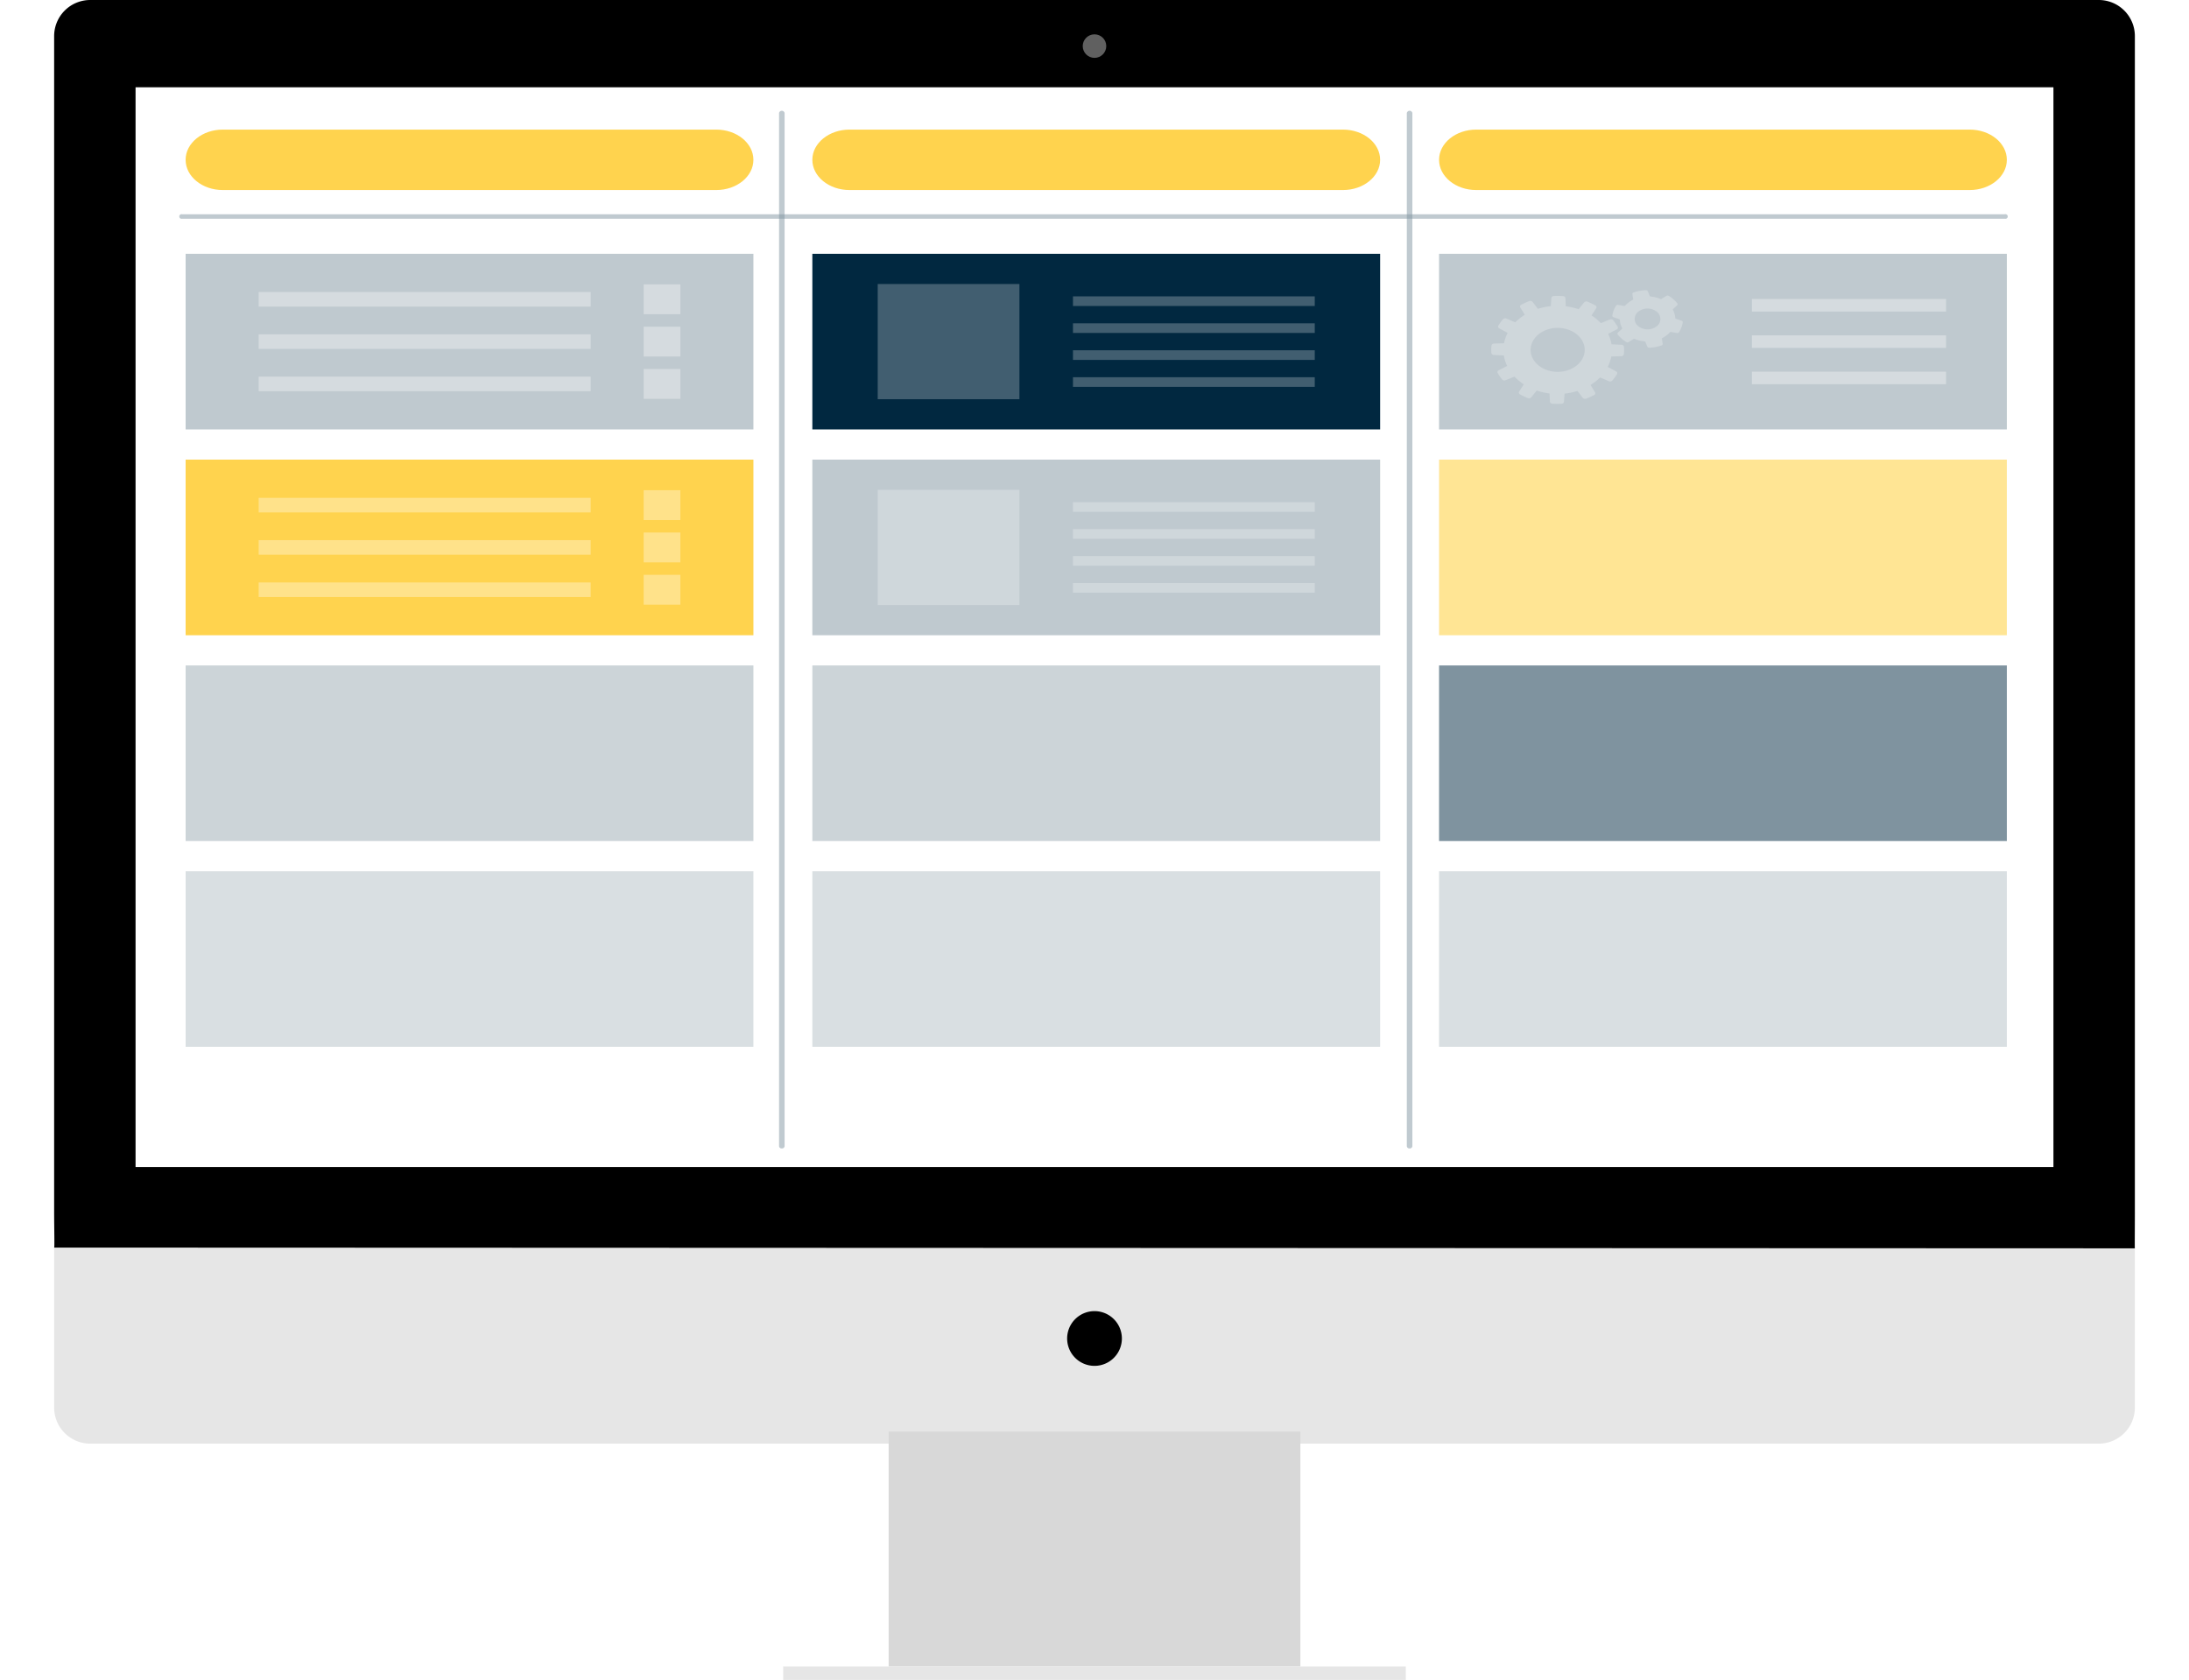 <svg xmlns="http://www.w3.org/2000/svg" xmlns:xlink="http://www.w3.org/1999/xlink" width="909.696" height="698.263" viewBox="0 0 909.696 698.263">
  <defs>
    <filter id="Trazado_559" x="0" y="467.118" width="909.696" height="155.419" filterUnits="userSpaceOnUse">
      <feOffset dy="5" input="SourceAlpha"/>
      <feGaussianBlur stdDeviation="7.5" result="blur"/>
      <feFlood flood-opacity="0.161"/>
      <feComposite operator="in" in2="blur"/>
      <feComposite in="SourceGraphic"/>
    </filter>
  </defs>
  <g id="Project_Dashboard_Desktop" data-name="Project Dashboard Desktop" transform="translate(22.5)">
    <g id="Front-End_Desktop" data-name="Front-End Desktop">
      <g id="UI_UX_Desktop" data-name="UI/UX Desktop">
        <g transform="matrix(1, 0, 0, 1, -22.5, 0)" filter="url(#Trazado_559)">
          <path id="Trazado_559-2" data-name="Trazado 559" d="M15,0H849.7a15,15,0,0,1,15,15V95.42a15,15,0,0,1-15,15H15a15,15,0,0,1-15-15V15A15,15,0,0,1,15,0Z" transform="translate(22.5 484.62)" fill="#e6e6e6"/>
        </g>
        <path id="Trazado_555" data-name="Trazado 555" d="M15,0H849.7a15,15,0,0,1,15,15V502.618c0,8.284-.1,16.785,0,16.244L0,518.541c.237.081,0-7.639,0-15.923V15A15,15,0,0,1,15,0Z"/>
        <path id="Trazado_558" data-name="Trazado 558" d="M0,0H797.027V448.8H0Z" transform="translate(33.835 36.277)" fill="#fff"/>
        <rect id="Rectángulo_32" data-name="Rectángulo 32" width="171.106" height="97.614" transform="translate(346.795 595.038)" fill="#d8d8d8"/>
        <rect id="Rectángulo_33" data-name="Rectángulo 33" width="258.762" height="5.612" transform="translate(302.967 692.651)" fill="#e6e6e6"/>
        <path id="Trazado_189" data-name="Trazado 189" d="M71.322,58.526A11.374,11.374,0,1,0,59.948,69.9,11.375,11.375,0,0,0,71.322,58.526Z" transform="translate(372.404 497.811)"/>
        <circle id="Elipse_1" data-name="Elipse 1" cx="4.891" cy="4.891" r="4.891" transform="translate(427.457 14.271)" fill="#fff" opacity="0.378"/>
        <g id="b" transform="translate(33.904 36.263)">
          <g id="Grupo_6" data-name="Grupo 6" transform="translate(0.381 0.05)">
            <rect id="Rectángulo_3" data-name="Rectángulo 3" width="796.576" height="6.457" fill="none"/>
            <path id="Trazado_247" data-name="Trazado 247" d="M366.818,383.807a1.312,1.312,0,1,1-1.312-1.312A1.312,1.312,0,0,1,366.818,383.807Z" transform="translate(-359.266 -380.749)" fill="none"/>
            <path id="Trazado_248" data-name="Trazado 248" d="M382.56,383.807a1.312,1.312,0,1,1-1.312-1.312A1.312,1.312,0,0,1,382.56,383.807Z" transform="translate(-369.818 -380.749)" fill="none"/>
            <path id="Trazado_249" data-name="Trazado 249" d="M398.3,383.807a1.312,1.312,0,1,1-1.312-1.312A1.312,1.312,0,0,1,398.3,383.807Z" transform="translate(-380.371 -380.749)" fill="none"/>
            <rect id="Rectángulo_4" data-name="Rectángulo 4" width="46.54" height="4.277" transform="translate(349.943 1.305)" fill="none"/>
            <rect id="Rectángulo_5" data-name="Rectángulo 5" width="46.54" height="4.277" transform="translate(542.414 1.305)" fill="none"/>
            <g id="Grupo_5" data-name="Grupo 5" transform="translate(0 5.583)">
              <path id="Trazado_296" data-name="Trazado 296" d="M0,0H756.63V443.185H0Z" transform="translate(39.946)" fill="none"/>
              <g id="Grupo_3" data-name="Grupo 3" transform="translate(152.669 2.82)">
                <path id="Trazado_250" data-name="Trazado 250" d="M627.381,413.059h-1.456v-.2h.541V411.53h-.541v-.181a1.31,1.31,0,0,0,.452-.058.248.248,0,0,0,.163-.219h.311v1.784h.529Z" transform="translate(-625.666 -411.04)" fill="none"/>
                <path id="Trazado_251" data-name="Trazado 251" d="M633.767,411.95a1.116,1.116,0,0,1-.234.782.945.945,0,0,1-.721.249.934.934,0,0,1-.724-.254,1.425,1.425,0,0,1,0-1.559.949.949,0,0,1,.721-.248.927.927,0,0,1,.724.256A1.123,1.123,0,0,1,633.767,411.95Zm-.514.6a.7.7,0,0,0,.082-.248,2.608,2.608,0,0,0,0-.709.687.687,0,0,0-.084-.25.39.39,0,0,0-.165-.154.615.615,0,0,0-.274-.052.625.625,0,0,0-.274.052.4.4,0,0,0-.169.156.689.689,0,0,0-.083.255,2.539,2.539,0,0,0-.022.348,2.622,2.622,0,0,0,.019.347.667.667,0,0,0,.083.25.393.393,0,0,0,.166.158.74.74,0,0,0,.554,0A.383.383,0,0,0,633.253,412.553Z" transform="translate(-629.642 -410.921)" fill="none"/>
                <path id="Trazado_252" data-name="Trazado 252" d="M627.381,431.786h-1.456v-.2h.541v-1.327h-.541v-.181a1.3,1.3,0,0,0,.452-.058.248.248,0,0,0,.163-.219h.311v1.784h.529Z" transform="translate(-625.666 -425.675)" fill="none"/>
                <path id="Trazado_253" data-name="Trazado 253" d="M634.183,431.786h-1.456v-.2h.541v-1.327h-.541v-.181a1.3,1.3,0,0,0,.452-.058.248.248,0,0,0,.164-.219h.311v1.784h.529Z" transform="translate(-630.226 -425.675)" fill="none"/>
                <path id="Trazado_254" data-name="Trazado 254" d="M627.381,450.514h-1.456v-.2h.541v-1.327h-.541V448.8a1.305,1.305,0,0,0,.452-.058.248.248,0,0,0,.163-.219h.311v1.784h.529Z" transform="translate(-625.666 -440.312)" fill="none"/>
                <path id="Trazado_255" data-name="Trazado 255" d="M633.859,450.39h-1.844v-.278q.2-.125.375-.239t.345-.238a2.746,2.746,0,0,0,.465-.4.478.478,0,0,0,.125-.309.268.268,0,0,0-.039-.145.314.314,0,0,0-.107-.1.573.573,0,0,0-.163-.06.961.961,0,0,0-.2-.02,1.325,1.325,0,0,0-.216.018q-.109.018-.21.044a1.391,1.391,0,0,0-.162.055c-.052.021-.094.04-.126.054h-.022v-.282a2.581,2.581,0,0,1,.346-.08,2.414,2.414,0,0,1,.42-.039,1.238,1.238,0,0,1,.654.147.449.449,0,0,1,.237.4.549.549,0,0,1-.041.214.673.673,0,0,1-.113.182,1.4,1.4,0,0,1-.179.172q-.1.085-.221.168-.189.135-.42.282t-.37.231h1.468Z" transform="translate(-629.748 -440.188)" fill="none"/>
                <path id="Trazado_256" data-name="Trazado 256" d="M627.381,469.242h-1.456v-.2h.541v-1.327h-.541v-.181a1.3,1.3,0,0,0,.452-.058.248.248,0,0,0,.163-.219h.311v1.784h.529Z" transform="translate(-625.666 -454.948)" fill="none"/>
                <path id="Trazado_257" data-name="Trazado 257" d="M632.773,467.328a1.371,1.371,0,0,0-.217.017,2.172,2.172,0,0,0-.213.045,1.532,1.532,0,0,0-.167.056l-.127.055h-.024v-.28a2.188,2.188,0,0,1,.354-.085,2.573,2.573,0,0,1,.426-.038,2.025,2.025,0,0,1,.354.027,1.114,1.114,0,0,1,.274.084.53.53,0,0,1,.2.154.345.345,0,0,1,.067.211.356.356,0,0,1-.162.287.829.829,0,0,1-.389.157v.019a1.486,1.486,0,0,1,.2.041.757.757,0,0,1,.2.087.473.473,0,0,1,.151.147.4.4,0,0,1,.058.219.46.46,0,0,1-.069.246.666.666,0,0,1-.2.2.961.961,0,0,1-.315.137,1.725,1.725,0,0,1-.419.046,2.781,2.781,0,0,1-.445-.036,2.4,2.4,0,0,1-.371-.086v-.281h.028a1.927,1.927,0,0,0,.339.117,1.674,1.674,0,0,0,.425.056,1.2,1.2,0,0,0,.246-.026.546.546,0,0,0,.206-.085.444.444,0,0,0,.122-.129.344.344,0,0,0,.042-.178.309.309,0,0,0-.047-.177.321.321,0,0,0-.131-.109.672.672,0,0,0-.2-.055,1.926,1.926,0,0,0-.25-.015h-.171v-.221h.133a.986.986,0,0,0,.44-.085.268.268,0,0,0,.17-.247.2.2,0,0,0-.044-.128.317.317,0,0,0-.112-.086.618.618,0,0,0-.168-.048A1.4,1.4,0,0,0,632.773,467.328Z" transform="translate(-629.699 -454.825)" fill="none"/>
                <path id="Trazado_258" data-name="Trazado 258" d="M627.381,487.97h-1.456v-.2h.541v-1.327h-.541v-.181a1.313,1.313,0,0,0,.452-.058.248.248,0,0,0,.163-.219h.311v1.784h.529Z" transform="translate(-625.666 -404.625)" fill="none"/>
                <path id="Trazado_259" data-name="Trazado 259" d="M633.655,487.313H633.3v.681h-.385v-.681h-1.32v-.279l1.336-1.02h.369V487.1h.355Zm-.74-.213v-.774l-1.007.774Z" transform="translate(-629.467 -404.628)" fill="none"/>
                <path id="Trazado_260" data-name="Trazado 260" d="M627.381,506.7h-1.456v-.2h.541v-1.327h-.541v-.181a1.305,1.305,0,0,0,.452-.058.248.248,0,0,0,.163-.219h.311V506.5h.529Z" transform="translate(-625.666 -403.055)" fill="none"/>
                <path id="Trazado_261" data-name="Trazado 261" d="M633.885,506.091a.531.531,0,0,1-.069.266.658.658,0,0,1-.194.211.989.989,0,0,1-.314.142,1.579,1.579,0,0,1-.42.052,2.844,2.844,0,0,1-.422-.031,2.187,2.187,0,0,1-.36-.082v-.281h.028a1.123,1.123,0,0,0,.133.051q.086.029.191.054t.217.043a1.406,1.406,0,0,0,.221.016.97.97,0,0,0,.235-.029.526.526,0,0,0,.2-.092.4.4,0,0,0,.113-.137.408.408,0,0,0,.039-.185.316.316,0,0,0-.043-.173.323.323,0,0,0-.125-.112.613.613,0,0,0-.212-.071,1.735,1.735,0,0,0-.28-.021,3.258,3.258,0,0,0-.327.017c-.11.011-.2.021-.263.031v-1.02h1.639v.233h-1.251v.526l.142-.008.128,0a2.513,2.513,0,0,1,.387.025,1.044,1.044,0,0,1,.3.1.6.6,0,0,1,.228.186A.492.492,0,0,1,633.885,506.091Z" transform="translate(-629.809 -403.02)" fill="none"/>
                <path id="Trazado_262" data-name="Trazado 262" d="M627.381,525.425h-1.456v-.2h.541V523.9h-.541v-.181a1.3,1.3,0,0,0,.452-.058.248.248,0,0,0,.163-.219h.311v1.784h.529Z" transform="translate(-625.666 -401.484)" fill="none"/>
                <path id="Trazado_263" data-name="Trazado 263" d="M633.807,524.674a.544.544,0,0,1-.076.282.667.667,0,0,1-.2.215,1.023,1.023,0,0,1-.3.139,1.341,1.341,0,0,1-.367.047,1.391,1.391,0,0,1-.368-.045.921.921,0,0,1-.292-.134.732.732,0,0,1-.242-.288,1.015,1.015,0,0,1-.087-.443,1.287,1.287,0,0,1,.08-.466.958.958,0,0,1,.247-.362,1.123,1.123,0,0,1,.419-.235,1.9,1.9,0,0,1,.594-.085c.067,0,.129,0,.187.007a1.108,1.108,0,0,1,.152.021v.254h-.018a.889.889,0,0,0-.157-.036,1.355,1.355,0,0,0-.219-.017,1,1,0,0,0-.6.167.688.688,0,0,0-.272.5,1.54,1.54,0,0,1,.293-.1,1.425,1.425,0,0,1,.329-.036,1.8,1.8,0,0,1,.306.023,1.039,1.039,0,0,1,.274.094.6.6,0,0,1,.245.209A.54.54,0,0,1,633.807,524.674Zm-.407.011a.4.4,0,0,0-.048-.2.39.39,0,0,0-.156-.141.515.515,0,0,0-.178-.056,1.557,1.557,0,0,0-.2-.013,1.323,1.323,0,0,0-.273.028,1.476,1.476,0,0,0-.261.081c0,.019,0,.038-.006.056s0,.041,0,.069a.773.773,0,0,0,.061.332.5.5,0,0,0,.152.191.542.542,0,0,0,.177.088.733.733,0,0,0,.2.025.625.625,0,0,0,.39-.114A.4.4,0,0,0,633.4,524.684Z" transform="translate(-629.651 -401.414)" fill="none"/>
                <path id="Trazado_264" data-name="Trazado 264" d="M627.381,544.153h-1.456v-.2h.541v-1.327h-.541v-.181a1.309,1.309,0,0,0,.452-.058.248.248,0,0,0,.163-.219h.311v1.784h.529Z" transform="translate(-625.666 -399.913)" fill="none"/>
                <path id="Trazado_265" data-name="Trazado 265" d="M633.85,542.494l-1.292,1.683h-.427l1.368-1.747h-1.545V542.2h1.9Z" transform="translate(-629.707 -399.92)" fill="none"/>
                <path id="Trazado_266" data-name="Trazado 266" d="M627.381,562.881h-1.456v-.2h.541v-1.327h-.541v-.181a1.311,1.311,0,0,0,.452-.058.248.248,0,0,0,.163-.219h.311v1.784h.529Z" transform="translate(-625.666 -398.343)" fill="none"/>
                <path id="Trazado_267" data-name="Trazado 267" d="M632.775,562.789a1.736,1.736,0,0,1-.405-.044,1,1,0,0,1-.311-.126.569.569,0,0,1-.192-.189.444.444,0,0,1-.065-.232.421.421,0,0,1,.129-.3.893.893,0,0,1,.376-.215v-.008a1,1,0,0,1-.327-.186.334.334,0,0,1-.106-.253.432.432,0,0,1,.255-.372,1.263,1.263,0,0,1,.646-.149,1.3,1.3,0,0,1,.653.141.416.416,0,0,1,.246.362.394.394,0,0,1-.118.263.767.767,0,0,1-.338.2v.008a1.112,1.112,0,0,1,.4.2.376.376,0,0,1,.134.3.5.5,0,0,1-.278.425A1.3,1.3,0,0,1,632.775,562.789Zm.561-.572a.261.261,0,0,0-.072-.194.8.8,0,0,0-.279-.146c-.045-.017-.106-.035-.182-.054l-.256-.069a.677.677,0,0,0-.255.18.373.373,0,0,0-.088.244.352.352,0,0,0,.163.3.687.687,0,0,0,.41.117.726.726,0,0,0,.405-.1A.311.311,0,0,0,633.336,562.217Zm-.056-.992a.261.261,0,0,0-.134-.222.674.674,0,0,0-.373-.089.715.715,0,0,0-.358.08.241.241,0,0,0-.139.216.22.22,0,0,0,.071.166.643.643,0,0,0,.214.122c.042.015.1.036.19.062s.162.047.232.063a.614.614,0,0,0,.236-.183A.378.378,0,0,0,633.28,561.225Z" transform="translate(-629.606 -398.231)" fill="none"/>
                <path id="Trazado_268" data-name="Trazado 268" d="M627.381,581.608h-1.456v-.2h.541v-1.327h-.541V579.9a1.3,1.3,0,0,0,.452-.058.248.248,0,0,0,.163-.219h.311v1.784h.529Z" transform="translate(-625.666 -396.772)" fill="none"/>
                <path id="Trazado_269" data-name="Trazado 269" d="M631.759,580.153a.535.535,0,0,1,.075-.279.715.715,0,0,1,.206-.218.977.977,0,0,1,.3-.137,1.373,1.373,0,0,1,.364-.049,1.414,1.414,0,0,1,.374.046.915.915,0,0,1,.29.132.733.733,0,0,1,.24.286,1.029,1.029,0,0,1,.085.447,1.3,1.3,0,0,1-.083.466.913.913,0,0,1-.246.365,1.171,1.171,0,0,1-.414.235,1.9,1.9,0,0,1-.6.081c-.053,0-.11,0-.171-.006a1.216,1.216,0,0,1-.168-.022v-.254h.02a.889.889,0,0,0,.157.036,1.361,1.361,0,0,0,.217.017,1,1,0,0,0,.618-.172.662.662,0,0,0,.255-.491,1.645,1.645,0,0,1-.306.105,1.409,1.409,0,0,1-.316.033,1.757,1.757,0,0,1-.3-.024,1,1,0,0,1-.275-.093.613.613,0,0,1-.243-.205A.53.53,0,0,1,631.759,580.153Zm1.535.17a.816.816,0,0,0-.056-.329.459.459,0,0,0-.154-.2.542.542,0,0,0-.179-.088.775.775,0,0,0-.2-.024.611.611,0,0,0-.393.117.407.407,0,0,0-.147.339.4.4,0,0,0,.048.206.39.39,0,0,0,.156.14.507.507,0,0,0,.172.055,1.443,1.443,0,0,0,.207.014,1.414,1.414,0,0,0,.277-.03,1.256,1.256,0,0,0,.258-.079c0-.013,0-.031.005-.053S633.294,580.35,633.294,580.324Z" transform="translate(-629.577 -396.663)" fill="none"/>
                <path id="Trazado_270" data-name="Trazado 270" d="M627.056,600.212h-1.843v-.278q.2-.125.375-.239t.345-.238a2.747,2.747,0,0,0,.465-.4.479.479,0,0,0,.125-.309.268.268,0,0,0-.039-.145.315.315,0,0,0-.107-.1.574.574,0,0,0-.162-.06.958.958,0,0,0-.2-.02,1.321,1.321,0,0,0-.216.018q-.109.018-.21.044a1.438,1.438,0,0,0-.162.055c-.052.021-.094.04-.126.055h-.022v-.282a2.551,2.551,0,0,1,.346-.08,2.411,2.411,0,0,1,.42-.039,1.238,1.238,0,0,1,.654.147.45.45,0,0,1,.237.4.55.55,0,0,1-.041.214.677.677,0,0,1-.113.182,1.383,1.383,0,0,1-.178.171q-.1.085-.22.168-.189.136-.42.282t-.37.231h1.468Z" transform="translate(-625.189 -395.15)" fill="none"/>
                <path id="Trazado_271" data-name="Trazado 271" d="M633.767,599.227a1.116,1.116,0,0,1-.234.782.945.945,0,0,1-.721.249.933.933,0,0,1-.724-.254,1.425,1.425,0,0,1,0-1.559.948.948,0,0,1,.721-.248.928.928,0,0,1,.724.256A1.124,1.124,0,0,1,633.767,599.227Zm-.514.6a.7.7,0,0,0,.082-.249,2.608,2.608,0,0,0,0-.708.688.688,0,0,0-.084-.25.392.392,0,0,0-.165-.154.615.615,0,0,0-.274-.052.624.624,0,0,0-.274.052.4.4,0,0,0-.169.156.69.69,0,0,0-.083.255,2.534,2.534,0,0,0-.022.348,2.623,2.623,0,0,0,.019.347.665.665,0,0,0,.083.25.391.391,0,0,0,.166.158.61.61,0,0,0,.28.055.623.623,0,0,0,.274-.052A.384.384,0,0,0,633.253,599.83Z" transform="translate(-629.642 -395.074)" fill="none"/>
                <path id="Trazado_272" data-name="Trazado 272" d="M627.056,618.94h-1.843v-.278q.2-.125.375-.239t.345-.238a2.758,2.758,0,0,0,.465-.4.479.479,0,0,0,.125-.309.268.268,0,0,0-.039-.145.317.317,0,0,0-.107-.1.566.566,0,0,0-.162-.06.963.963,0,0,0-.2-.02,1.334,1.334,0,0,0-.216.018c-.073.012-.143.027-.21.045a1.358,1.358,0,0,0-.162.055c-.052.021-.094.039-.126.054h-.022v-.282a2.57,2.57,0,0,1,.346-.08,2.4,2.4,0,0,1,.42-.039,1.239,1.239,0,0,1,.654.147.45.45,0,0,1,.237.4.551.551,0,0,1-.041.214.672.672,0,0,1-.113.182,1.384,1.384,0,0,1-.178.172q-.1.085-.22.168-.189.136-.42.282l-.37.231h1.468Z" transform="translate(-625.189 -393.572)" fill="none"/>
                <path id="Trazado_273" data-name="Trazado 273" d="M634.183,619.064h-1.456v-.2h.541v-1.327h-.541v-.181a1.313,1.313,0,0,0,.452-.058.249.249,0,0,0,.164-.219h.311v1.784h.529Z" transform="translate(-630.226 -393.631)" fill="none"/>
                <path id="Trazado_274" data-name="Trazado 274" d="M627.056,637.668h-1.843v-.278q.2-.125.375-.239t.345-.238a2.749,2.749,0,0,0,.465-.4.478.478,0,0,0,.125-.309.268.268,0,0,0-.039-.145.317.317,0,0,0-.107-.1.568.568,0,0,0-.162-.06.951.951,0,0,0-.2-.02,1.32,1.32,0,0,0-.216.018c-.073.012-.143.027-.21.045a1.326,1.326,0,0,0-.162.055c-.052.021-.094.039-.126.054h-.022v-.282a2.591,2.591,0,0,1,.346-.081,2.44,2.44,0,0,1,.42-.039,1.239,1.239,0,0,1,.654.147.45.45,0,0,1,.237.4.552.552,0,0,1-.041.214.674.674,0,0,1-.113.182,1.388,1.388,0,0,1-.178.172q-.1.085-.22.168-.189.135-.42.282l-.37.231h1.468Z" transform="translate(-625.189 -391.995)" fill="none"/>
                <path id="Trazado_275" data-name="Trazado 275" d="M633.859,637.668h-1.844v-.278q.2-.125.375-.239t.345-.238a2.746,2.746,0,0,0,.465-.4.478.478,0,0,0,.125-.309.268.268,0,0,0-.039-.145.315.315,0,0,0-.107-.1.566.566,0,0,0-.163-.06.95.95,0,0,0-.2-.02,1.324,1.324,0,0,0-.216.018c-.073.012-.143.027-.21.045a1.3,1.3,0,0,0-.162.055c-.052.021-.094.039-.126.054h-.022v-.282a2.612,2.612,0,0,1,.346-.081,2.439,2.439,0,0,1,.42-.039,1.238,1.238,0,0,1,.654.147.45.45,0,0,1,.237.4.551.551,0,0,1-.041.214.675.675,0,0,1-.113.182,1.416,1.416,0,0,1-.179.172q-.1.085-.221.168-.189.135-.42.282l-.37.231h1.468Z" transform="translate(-629.748 -391.995)" fill="none"/>
                <path id="Trazado_276" data-name="Trazado 276" d="M627.056,656.4h-1.843v-.278q.2-.125.375-.239t.345-.238a2.759,2.759,0,0,0,.465-.4.478.478,0,0,0,.125-.309.268.268,0,0,0-.039-.145.318.318,0,0,0-.107-.1.577.577,0,0,0-.162-.06.955.955,0,0,0-.2-.02,1.341,1.341,0,0,0-.216.018q-.109.018-.21.045a1.425,1.425,0,0,0-.162.054c-.052.021-.094.04-.126.055h-.022v-.282a2.631,2.631,0,0,1,.346-.08,2.4,2.4,0,0,1,.42-.039,1.237,1.237,0,0,1,.654.147.45.45,0,0,1,.237.4.55.55,0,0,1-.041.214.676.676,0,0,1-.113.182,1.4,1.4,0,0,1-.178.171q-.1.085-.22.168-.189.135-.42.282t-.37.231h1.468Z" transform="translate(-625.189 -390.417)" fill="none"/>
                <path id="Trazado_277" data-name="Trazado 277" d="M632.773,654.6a1.392,1.392,0,0,0-.217.017,2.071,2.071,0,0,0-.213.045,1.467,1.467,0,0,0-.167.056l-.127.055h-.024v-.28a2.171,2.171,0,0,1,.354-.084,2.554,2.554,0,0,1,.426-.038,2.02,2.02,0,0,1,.354.027,1.117,1.117,0,0,1,.274.084.533.533,0,0,1,.2.154.346.346,0,0,1,.067.211.356.356,0,0,1-.162.287.83.83,0,0,1-.389.157v.019a1.435,1.435,0,0,1,.2.041.74.74,0,0,1,.2.086.471.471,0,0,1,.151.147.393.393,0,0,1,.058.219.461.461,0,0,1-.069.247.669.669,0,0,1-.2.2.955.955,0,0,1-.315.137,1.72,1.72,0,0,1-.419.047,2.784,2.784,0,0,1-.445-.036,2.335,2.335,0,0,1-.371-.087v-.28h.028a1.928,1.928,0,0,0,.339.117,1.675,1.675,0,0,0,.425.056,1.2,1.2,0,0,0,.246-.026.545.545,0,0,0,.206-.084.448.448,0,0,0,.122-.129.345.345,0,0,0,.042-.178.308.308,0,0,0-.047-.177.32.32,0,0,0-.131-.109.675.675,0,0,0-.2-.055,1.938,1.938,0,0,0-.25-.015h-.171v-.221h.133a.982.982,0,0,0,.44-.085.267.267,0,0,0,.17-.247.2.2,0,0,0-.044-.128.316.316,0,0,0-.112-.086.624.624,0,0,0-.168-.048A1.375,1.375,0,0,0,632.773,654.6Z" transform="translate(-629.699 -390.317)" fill="none"/>
                <path id="Trazado_278" data-name="Trazado 278" d="M627.056,675.124h-1.843v-.278q.2-.125.375-.239t.345-.238a2.74,2.74,0,0,0,.465-.4.478.478,0,0,0,.125-.309.269.269,0,0,0-.039-.145.318.318,0,0,0-.107-.1.579.579,0,0,0-.162-.06.963.963,0,0,0-.2-.02,1.362,1.362,0,0,0-.216.018q-.109.018-.21.045a1.425,1.425,0,0,0-.162.054c-.052.021-.094.039-.126.055h-.022v-.282a2.608,2.608,0,0,1,.346-.08,2.44,2.44,0,0,1,.42-.039,1.238,1.238,0,0,1,.654.147.45.45,0,0,1,.237.4.549.549,0,0,1-.041.214.67.67,0,0,1-.113.182,1.4,1.4,0,0,1-.178.172q-.1.085-.22.167-.189.135-.42.282t-.37.231h1.468Z" transform="translate(-625.189 -388.841)" fill="none"/>
                <path id="Trazado_279" data-name="Trazado 279" d="M633.655,674.591H633.3v.681h-.385v-.681h-1.32v-.279l1.336-1.019h.369v1.086h.355Zm-.74-.213V673.6l-1.007.774Z" transform="translate(-629.467 -388.934)" fill="none"/>
                <path id="Trazado_280" data-name="Trazado 280" d="M627.056,693.851h-1.843v-.278q.2-.125.375-.24t.345-.238a2.743,2.743,0,0,0,.465-.4.478.478,0,0,0,.125-.309.269.269,0,0,0-.039-.145.317.317,0,0,0-.107-.1.581.581,0,0,0-.162-.06.984.984,0,0,0-.2-.02,1.328,1.328,0,0,0-.216.018q-.109.018-.21.044a1.425,1.425,0,0,0-.162.055c-.052.021-.094.039-.126.055h-.022v-.282a2.616,2.616,0,0,1,.346-.08,2.41,2.41,0,0,1,.42-.039,1.238,1.238,0,0,1,.654.147.45.45,0,0,1,.237.4.552.552,0,0,1-.041.214.674.674,0,0,1-.113.182,1.405,1.405,0,0,1-.178.172q-.1.085-.22.167-.189.135-.42.282t-.37.231h1.468Z" transform="translate(-625.189 -387.264)" fill="none"/>
                <path id="Trazado_281" data-name="Trazado 281" d="M633.885,693.369a.53.53,0,0,1-.069.266.66.66,0,0,1-.194.212,1,1,0,0,1-.314.142,1.589,1.589,0,0,1-.42.052,2.848,2.848,0,0,1-.422-.031,2.19,2.19,0,0,1-.36-.082v-.281h.028a1.132,1.132,0,0,0,.133.051q.086.028.191.054t.217.043a1.465,1.465,0,0,0,.221.015.956.956,0,0,0,.235-.029.524.524,0,0,0,.2-.092.4.4,0,0,0,.113-.137.409.409,0,0,0,.039-.185.318.318,0,0,0-.043-.173.324.324,0,0,0-.125-.112.617.617,0,0,0-.212-.071,1.76,1.76,0,0,0-.28-.021,3.214,3.214,0,0,0-.327.017c-.11.011-.2.021-.263.031V692.02h1.639v.232h-1.251v.526l.142-.008.128,0a2.527,2.527,0,0,1,.387.025,1.047,1.047,0,0,1,.3.1.6.6,0,0,1,.228.186A.492.492,0,0,1,633.885,693.369Z" transform="translate(-629.809 -387.248)" fill="none"/>
                <path id="Trazado_282" data-name="Trazado 282" d="M627.056,712.58h-1.843V712.3l.375-.24q.177-.114.345-.238a2.74,2.74,0,0,0,.465-.4.478.478,0,0,0,.125-.309.268.268,0,0,0-.039-.145.318.318,0,0,0-.107-.1.585.585,0,0,0-.162-.06.98.98,0,0,0-.2-.02,1.328,1.328,0,0,0-.216.018q-.109.018-.21.044a1.462,1.462,0,0,0-.162.054c-.052.021-.094.04-.126.055h-.022v-.282a2.628,2.628,0,0,1,.346-.08,2.428,2.428,0,0,1,.42-.039,1.239,1.239,0,0,1,.654.147.45.45,0,0,1,.237.4.551.551,0,0,1-.041.214.673.673,0,0,1-.113.182,1.393,1.393,0,0,1-.178.172q-.1.085-.22.167-.189.135-.42.282t-.37.231h1.468Z" transform="translate(-625.189 -385.687)" fill="none"/>
                <path id="Trazado_283" data-name="Trazado 283" d="M633.807,711.951a.544.544,0,0,1-.076.282.664.664,0,0,1-.2.215,1.022,1.022,0,0,1-.3.139,1.332,1.332,0,0,1-.367.047,1.4,1.4,0,0,1-.368-.045.918.918,0,0,1-.292-.134.732.732,0,0,1-.242-.288,1.015,1.015,0,0,1-.087-.444,1.287,1.287,0,0,1,.08-.466.961.961,0,0,1,.247-.362,1.129,1.129,0,0,1,.419-.235,1.9,1.9,0,0,1,.594-.085c.067,0,.129,0,.187.007a1.106,1.106,0,0,1,.152.021v.254h-.018a.884.884,0,0,0-.157-.036,1.355,1.355,0,0,0-.219-.017,1,1,0,0,0-.6.167.687.687,0,0,0-.272.5,1.5,1.5,0,0,1,.293-.1,1.425,1.425,0,0,1,.329-.036,1.751,1.751,0,0,1,.306.023,1.015,1.015,0,0,1,.274.094.6.6,0,0,1,.245.209A.54.54,0,0,1,633.807,711.951Zm-.407.011a.4.4,0,0,0-.048-.2.389.389,0,0,0-.156-.141.508.508,0,0,0-.178-.056,1.506,1.506,0,0,0-.2-.013,1.315,1.315,0,0,0-.273.028,1.466,1.466,0,0,0-.261.081c0,.02,0,.038-.006.057s0,.041,0,.068a.772.772,0,0,0,.061.333.5.5,0,0,0,.152.191.551.551,0,0,0,.177.088.738.738,0,0,0,.2.025.624.624,0,0,0,.39-.114A.4.4,0,0,0,633.4,711.961Z" transform="translate(-629.651 -385.572)" fill="none"/>
                <path id="Trazado_284" data-name="Trazado 284" d="M627.056,731.307h-1.843v-.278q.2-.125.375-.24t.345-.238a2.743,2.743,0,0,0,.465-.4.478.478,0,0,0,.125-.309.269.269,0,0,0-.039-.145.32.32,0,0,0-.107-.1.581.581,0,0,0-.162-.06.958.958,0,0,0-.2-.02,1.321,1.321,0,0,0-.216.018q-.109.018-.21.044a1.462,1.462,0,0,0-.162.054c-.052.021-.094.04-.126.055h-.022v-.282a2.565,2.565,0,0,1,.346-.081,2.429,2.429,0,0,1,.42-.039,1.239,1.239,0,0,1,.654.147.45.45,0,0,1,.237.4.551.551,0,0,1-.041.214.677.677,0,0,1-.113.182,1.413,1.413,0,0,1-.178.172q-.1.085-.22.167-.189.136-.42.282t-.37.231h1.468Z" transform="translate(-625.189 -384.109)" fill="none"/>
                <path id="Trazado_285" data-name="Trazado 285" d="M633.85,729.771l-1.292,1.683h-.427l1.368-1.747h-1.545v-.232h1.9Z" transform="translate(-629.707 -384.226)" fill="none"/>
                <path id="Trazado_286" data-name="Trazado 286" d="M627.056,750.034h-1.843v-.278l.375-.239q.177-.114.345-.238a2.747,2.747,0,0,0,.465-.4.479.479,0,0,0,.125-.309.268.268,0,0,0-.039-.145.322.322,0,0,0-.107-.1.577.577,0,0,0-.162-.06.963.963,0,0,0-.2-.02,1.321,1.321,0,0,0-.216.018q-.109.018-.21.044a1.45,1.45,0,0,0-.162.055c-.052.021-.094.04-.126.055h-.022v-.282a2.573,2.573,0,0,1,.346-.081,2.416,2.416,0,0,1,.42-.039,1.239,1.239,0,0,1,.654.147.45.45,0,0,1,.237.4.551.551,0,0,1-.041.214.678.678,0,0,1-.113.182,1.417,1.417,0,0,1-.178.171q-.1.085-.22.167-.189.136-.42.282l-.37.231h1.468Z" transform="translate(-625.189 -333.729)" fill="none"/>
                <path id="Trazado_287" data-name="Trazado 287" d="M632.775,750.066a1.746,1.746,0,0,1-.405-.044,1.006,1.006,0,0,1-.311-.126.567.567,0,0,1-.192-.189.443.443,0,0,1-.065-.232.42.42,0,0,1,.129-.3.888.888,0,0,1,.376-.215v-.008a1,1,0,0,1-.327-.186.334.334,0,0,1-.106-.253.432.432,0,0,1,.255-.372,1.266,1.266,0,0,1,.646-.149,1.3,1.3,0,0,1,.653.142.415.415,0,0,1,.246.362.4.4,0,0,1-.118.263.769.769,0,0,1-.338.2v.008a1.115,1.115,0,0,1,.4.2.376.376,0,0,1,.134.3.5.5,0,0,1-.278.425A1.3,1.3,0,0,1,632.775,750.066Zm.561-.572a.261.261,0,0,0-.072-.194.8.8,0,0,0-.279-.146c-.045-.017-.106-.035-.182-.054l-.256-.069a.681.681,0,0,0-.255.18.375.375,0,0,0-.088.244.352.352,0,0,0,.163.3.687.687,0,0,0,.41.117.725.725,0,0,0,.405-.1A.311.311,0,0,0,633.336,749.494Zm-.056-.992a.261.261,0,0,0-.134-.222.672.672,0,0,0-.373-.089.717.717,0,0,0-.358.08.241.241,0,0,0-.139.215.22.22,0,0,0,.071.166.642.642,0,0,0,.214.122c.042.015.1.036.19.063s.162.047.232.063a.613.613,0,0,0,.236-.183A.379.379,0,0,0,633.28,748.5Z" transform="translate(-629.606 -333.715)" fill="none"/>
                <path id="Trazado_288" data-name="Trazado 288" d="M627.056,768.761h-1.843v-.278l.375-.239q.177-.114.345-.238a2.75,2.75,0,0,0,.465-.4.479.479,0,0,0,.125-.309.269.269,0,0,0-.039-.145.323.323,0,0,0-.107-.1.581.581,0,0,0-.162-.06.963.963,0,0,0-.2-.02,1.32,1.32,0,0,0-.216.018q-.109.018-.21.044a1.451,1.451,0,0,0-.162.055c-.052.021-.094.039-.126.055h-.022v-.282a2.583,2.583,0,0,1,.346-.081,2.434,2.434,0,0,1,.42-.039,1.239,1.239,0,0,1,.654.147.45.45,0,0,1,.237.4.55.55,0,0,1-.041.214.677.677,0,0,1-.113.182,1.413,1.413,0,0,1-.178.172q-.1.085-.22.168-.189.135-.42.282t-.37.231h1.468Z" transform="translate(-625.189 -348.364)" fill="none"/>
                <path id="Trazado_289" data-name="Trazado 289" d="M631.759,767.43a.534.534,0,0,1,.075-.279.711.711,0,0,1,.206-.218.967.967,0,0,1,.3-.137,1.381,1.381,0,0,1,.364-.049,1.417,1.417,0,0,1,.374.046.923.923,0,0,1,.29.132.734.734,0,0,1,.24.286,1.03,1.03,0,0,1,.085.447,1.3,1.3,0,0,1-.083.466.914.914,0,0,1-.246.365,1.175,1.175,0,0,1-.414.235,1.9,1.9,0,0,1-.6.081c-.053,0-.11,0-.171-.006a1.245,1.245,0,0,1-.168-.022v-.254h.02a.885.885,0,0,0,.157.036,1.326,1.326,0,0,0,.217.017,1,1,0,0,0,.618-.171.663.663,0,0,0,.255-.49,1.661,1.661,0,0,1-.306.1,1.409,1.409,0,0,1-.316.033,1.732,1.732,0,0,1-.3-.024.981.981,0,0,1-.275-.093.613.613,0,0,1-.243-.205A.53.53,0,0,1,631.759,767.43Zm1.535.17a.818.818,0,0,0-.056-.329.458.458,0,0,0-.154-.2.544.544,0,0,0-.179-.088.781.781,0,0,0-.2-.024.611.611,0,0,0-.393.117.408.408,0,0,0-.147.339.4.4,0,0,0,.048.206.391.391,0,0,0,.156.14.509.509,0,0,0,.172.055,1.434,1.434,0,0,0,.207.014,1.419,1.419,0,0,0,.277-.03,1.255,1.255,0,0,0,.258-.079c0-.013,0-.031.005-.052S633.294,767.627,633.294,767.6Z" transform="translate(-629.577 -348.369)" fill="none"/>
                <path id="Trazado_290" data-name="Trazado 290" d="M625.97,785.7a1.394,1.394,0,0,0-.217.017,2.071,2.071,0,0,0-.213.045,1.5,1.5,0,0,0-.168.056l-.127.055h-.024v-.281a2.164,2.164,0,0,1,.354-.084,2.545,2.545,0,0,1,.426-.038,2.027,2.027,0,0,1,.354.027,1.111,1.111,0,0,1,.274.084.528.528,0,0,1,.2.154.345.345,0,0,1,.067.211.357.357,0,0,1-.162.287.827.827,0,0,1-.389.157v.019a1.435,1.435,0,0,1,.2.041.745.745,0,0,1,.2.086.467.467,0,0,1,.15.147.392.392,0,0,1,.058.218.462.462,0,0,1-.069.247.668.668,0,0,1-.2.2.959.959,0,0,1-.315.137,1.721,1.721,0,0,1-.419.047,2.777,2.777,0,0,1-.445-.036,2.366,2.366,0,0,1-.371-.086v-.28h.028a1.938,1.938,0,0,0,.339.117,1.675,1.675,0,0,0,.425.056,1.2,1.2,0,0,0,.246-.026.55.55,0,0,0,.206-.084.444.444,0,0,0,.122-.129.345.345,0,0,0,.042-.178.309.309,0,0,0-.047-.177.322.322,0,0,0-.132-.109.672.672,0,0,0-.2-.055,1.889,1.889,0,0,0-.25-.015h-.17v-.22h.133a.982.982,0,0,0,.44-.085.267.267,0,0,0,.169-.247.2.2,0,0,0-.044-.128.322.322,0,0,0-.112-.086.633.633,0,0,0-.169-.048A1.369,1.369,0,0,0,625.97,785.7Z" transform="translate(-625.14 -363.001)" fill="none"/>
                <path id="Trazado_291" data-name="Trazado 291" d="M633.767,786.5a1.115,1.115,0,0,1-.234.782.944.944,0,0,1-.721.249.933.933,0,0,1-.724-.254,1.425,1.425,0,0,1,0-1.559.949.949,0,0,1,.721-.248.927.927,0,0,1,.724.256A1.123,1.123,0,0,1,633.767,786.5Zm-.514.6a.7.7,0,0,0,.082-.249,2.606,2.606,0,0,0,0-.708.688.688,0,0,0-.084-.25.389.389,0,0,0-.165-.154.612.612,0,0,0-.274-.052.622.622,0,0,0-.274.052.4.4,0,0,0-.169.156.69.69,0,0,0-.083.255,2.541,2.541,0,0,0-.022.348,2.624,2.624,0,0,0,.019.347.668.668,0,0,0,.083.25.394.394,0,0,0,.166.158.614.614,0,0,0,.28.055.623.623,0,0,0,.274-.053A.383.383,0,0,0,633.253,787.108Z" transform="translate(-629.642 -363.006)" fill="none"/>
                <path id="Trazado_292" data-name="Trazado 292" d="M625.97,804.427a1.386,1.386,0,0,0-.217.017,2.121,2.121,0,0,0-.213.045,1.528,1.528,0,0,0-.168.056l-.127.055h-.024v-.28a2.151,2.151,0,0,1,.354-.084A2.551,2.551,0,0,1,626,804.2a2.028,2.028,0,0,1,.354.027,1.114,1.114,0,0,1,.274.084.528.528,0,0,1,.2.154.345.345,0,0,1,.067.211.357.357,0,0,1-.162.287.831.831,0,0,1-.389.157v.019a1.409,1.409,0,0,1,.2.041.743.743,0,0,1,.2.086.466.466,0,0,1,.15.147.392.392,0,0,1,.058.219.462.462,0,0,1-.069.247.669.669,0,0,1-.2.2.959.959,0,0,1-.315.137,1.721,1.721,0,0,1-.419.047,2.784,2.784,0,0,1-.445-.036,2.4,2.4,0,0,1-.371-.086v-.28h.028a1.924,1.924,0,0,0,.339.117,1.672,1.672,0,0,0,.425.056,1.194,1.194,0,0,0,.246-.026.55.55,0,0,0,.206-.084.446.446,0,0,0,.122-.129.344.344,0,0,0,.042-.178.309.309,0,0,0-.047-.177.321.321,0,0,0-.132-.109.668.668,0,0,0-.2-.055,1.932,1.932,0,0,0-.25-.015h-.17v-.221h.133a.982.982,0,0,0,.44-.085.267.267,0,0,0,.169-.247.2.2,0,0,0-.044-.128.321.321,0,0,0-.112-.086.631.631,0,0,0-.169-.048A1.378,1.378,0,0,0,625.97,804.427Z" transform="translate(-625.14 -377.637)" fill="none"/>
                <path id="Trazado_293" data-name="Trazado 293" d="M634.183,806.342h-1.456v-.2h.541v-1.327h-.541v-.181a1.3,1.3,0,0,0,.452-.058.248.248,0,0,0,.164-.218h.311v1.784h.529Z" transform="translate(-630.226 -377.761)" fill="none"/>
              </g>
              <rect id="Rectángulo_19" data-name="Rectángulo 19" width="20.109" height="0.431" transform="translate(465.7 172.665)" fill="none"/>
              <rect id="Rectángulo_20" data-name="Rectángulo 20" width="20.109" height="0.431" transform="translate(559.175 172.665)" fill="none"/>
              <rect id="Rectángulo_23" data-name="Rectángulo 23" width="11.834" height="0.431" transform="translate(446.09 289.752)" fill="none"/>
              <rect id="Rectángulo_24" data-name="Rectángulo 24" width="11.834" height="0.431" transform="translate(499.036 289.752)" fill="none"/>
              <rect id="Rectángulo_26" data-name="Rectángulo 26" width="11.834" height="0.431" transform="translate(446.09 431.227)" fill="none"/>
              <rect id="Rectángulo_27" data-name="Rectángulo 27" width="11.834" height="0.431" transform="translate(499.036 431.227)" fill="none"/>
              <rect id="Rectángulo_29" data-name="Rectángulo 29" width="21.673" height="0.431" transform="translate(501.14 308.472)" fill="none"/>
              <rect id="Rectángulo_30" data-name="Rectángulo 30" width="21.673" height="0.431" transform="translate(594.771 308.472)" fill="none"/>
              <rect id="Rectángulo_33-2" data-name="Rectángulo 33" width="13.307" height="0.431" transform="translate(517.375 269.882)" fill="none"/>
              <rect id="Rectángulo_35" data-name="Rectángulo 35" width="13.307" height="0.431" transform="translate(517.375 427.322)" fill="none"/>
              <rect id="Rectángulo_39" data-name="Rectángulo 39" width="42.389" height="0.431" transform="translate(542.426 435.318)" fill="none"/>
              <rect id="Rectángulo_40" data-name="Rectángulo 40" width="5.163" height="0.431" transform="translate(369.465 439.569)" fill="none"/>
              <rect id="Rectángulo_41" data-name="Rectángulo 41" width="18.04" height="0.431" transform="translate(471.639 212.031)" fill="none"/>
              <rect id="Rectángulo_42" data-name="Rectángulo 42" width="26.285" height="0.431" transform="translate(476.2 192.005)" fill="none"/>
              <rect id="Rectángulo_43" data-name="Rectángulo 43" width="27.208" height="0.431" transform="translate(591.45 192.005)" fill="none"/>
              <g id="Grupo_4" data-name="Grupo 4">
                <path id="Trazado_300" data-name="Trazado 300" d="M0,0H40.234V443.185H0Z" fill="none"/>
                <rect id="Rectángulo_51" data-name="Rectángulo 51" width="84.271" height="4.898" transform="translate(0 438.286)" fill="none"/>
                <rect id="Rectángulo_52" data-name="Rectángulo 52" width="84.271" height="4.898" transform="translate(0 433.096)" fill="none"/>
                <g id="Grupo_396" data-name="Grupo 396" transform="translate(8.493)">
                  <rect id="Rectángulo_5-2" data-name="Rectángulo 5" width="29.98" height="9.016" transform="translate(0 39.994)" fill="none"/>
                  <rect id="Rectángulo_6" data-name="Rectángulo 6" width="29.98" height="9.373" transform="translate(0 13.106)" fill="none"/>
                  <rect id="Rectángulo_7" data-name="Rectángulo 7" width="29.98" height="8.777" transform="translate(0 31.217)" fill="none"/>
                  <rect id="Rectángulo_8" data-name="Rectángulo 8" width="29.98" height="8.738" transform="translate(0 22.479)" fill="none"/>
                  <rect id="Rectángulo_9" data-name="Rectángulo 9" width="29.98" height="13.106" fill="none"/>
                  <rect id="Rectángulo_207" data-name="Rectángulo 207" width="8.653" height="3.336" rx="1" transform="translate(2.035 17.554)" fill="none"/>
                  <rect id="Rectángulo_214" data-name="Rectángulo 214" width="6.331" height="3.336" rx="1" transform="translate(6.227 25.101)" fill="none"/>
                  <rect id="Rectángulo_215" data-name="Rectángulo 215" width="6.331" height="3.336" rx="1" transform="translate(1.451 5.821)" fill="none"/>
                  <rect id="Rectángulo_216" data-name="Rectángulo 216" width="11.887" height="3.336" rx="1" transform="translate(6.227 34.632)" fill="none"/>
                  <rect id="Rectángulo_217" data-name="Rectángulo 217" width="5.943" height="3.336" rx="1" transform="translate(1.839 42.814)" fill="none"/>
                  <rect id="Rectángulo_218" data-name="Rectángulo 218" width="1.691" height="3.336" rx="0.846" transform="translate(3.12 50.995)" fill="none"/>
                  <rect id="Rectángulo_219" data-name="Rectángulo 219" width="5.112" height="3.336" rx="1" transform="translate(4.838 69.185)" fill="none"/>
                  <rect id="Rectángulo_220" data-name="Rectángulo 220" width="5.112" height="3.336" rx="1" transform="translate(4.838 60.448)" fill="none"/>
                  <rect id="Rectángulo_221" data-name="Rectángulo 221" width="5.112" height="3.336" rx="1" transform="translate(6.227 77.923)" fill="none"/>
                  <rect id="Rectángulo_222" data-name="Rectángulo 222" width="1.457" height="3.336" rx="0.728" transform="translate(4.11 77.923)" fill="none"/>
                  <rect id="Rectángulo_223" data-name="Rectángulo 223" width="1.457" height="3.336" rx="0.728" transform="translate(4.11 34.275)" fill="none"/>
                  <rect id="Rectángulo_224" data-name="Rectángulo 224" width="1.457" height="3.336" rx="0.728" transform="translate(4.11 86.66)" fill="none"/>
                  <rect id="Rectángulo_225" data-name="Rectángulo 225" width="1.457" height="3.336" rx="0.728" transform="translate(4.11 95.398)" fill="none"/>
                  <rect id="Rectángulo_226" data-name="Rectángulo 226" width="1.457" height="3.336" rx="0.728" transform="translate(4.11 104.135)" fill="none"/>
                  <rect id="Rectángulo_227" data-name="Rectángulo 227" width="1.457" height="3.336" rx="0.728" transform="translate(4.11 112.873)" fill="none"/>
                  <rect id="Rectángulo_228" data-name="Rectángulo 228" width="1.457" height="3.336" rx="0.728" transform="translate(4.11 121.61)" fill="none"/>
                  <rect id="Rectángulo_229" data-name="Rectángulo 229" width="1.457" height="3.336" rx="0.728" transform="translate(4.11 130.348)" fill="none"/>
                  <rect id="Rectángulo_230" data-name="Rectángulo 230" width="1.457" height="3.336" rx="0.728" transform="translate(4.11 139.085)" fill="none"/>
                  <rect id="Rectángulo_231" data-name="Rectángulo 231" width="1.457" height="3.336" rx="0.728" transform="translate(4.11 147.823)" fill="none"/>
                  <rect id="Rectángulo_232" data-name="Rectángulo 232" width="1.457" height="3.336" rx="0.728" transform="translate(4.11 156.561)" fill="none"/>
                  <rect id="Rectángulo_233" data-name="Rectángulo 233" width="1.457" height="3.336" rx="0.728" transform="translate(4.11 165.298)" fill="none"/>
                  <rect id="Rectángulo_234" data-name="Rectángulo 234" width="1.457" height="3.336" rx="0.728" transform="translate(4.11 174.036)" fill="none"/>
                  <rect id="Rectángulo_235" data-name="Rectángulo 235" width="1.457" height="3.336" rx="0.728" transform="translate(4.11 182.773)" fill="none"/>
                  <rect id="Rectángulo_236" data-name="Rectángulo 236" width="1.457" height="3.336" rx="0.728" transform="translate(4.11 191.511)" fill="none"/>
                  <rect id="Rectángulo_237" data-name="Rectángulo 237" width="1.457" height="3.336" rx="0.728" transform="translate(4.11 200.248)" fill="none"/>
                  <rect id="Rectángulo_238" data-name="Rectángulo 238" width="1.457" height="3.336" rx="0.728" transform="translate(4.11 208.986)" fill="none"/>
                  <rect id="Rectángulo_239" data-name="Rectángulo 239" width="1.457" height="3.336" rx="0.728" transform="translate(4.11 217.723)" fill="none"/>
                  <rect id="Rectángulo_240" data-name="Rectángulo 240" width="1.457" height="3.336" rx="0.728" transform="translate(4.11 226.461)" fill="none"/>
                  <rect id="Rectángulo_241" data-name="Rectángulo 241" width="1.457" height="3.336" rx="0.728" transform="translate(4.11 235.198)" fill="none"/>
                  <rect id="Rectángulo_242" data-name="Rectángulo 242" width="1.457" height="3.336" rx="0.728" transform="translate(4.11 243.936)" fill="none"/>
                  <rect id="Rectángulo_243" data-name="Rectángulo 243" width="1.457" height="3.336" rx="0.728" transform="translate(4.11 252.673)" fill="none"/>
                  <rect id="Rectángulo_244" data-name="Rectángulo 244" width="1.457" height="3.336" rx="0.728" transform="translate(4.11 261.411)" fill="none"/>
                  <rect id="Rectángulo_245" data-name="Rectángulo 245" width="1.457" height="3.336" rx="0.728" transform="translate(4.11 270.148)" fill="none"/>
                  <rect id="Rectángulo_246" data-name="Rectángulo 246" width="1.457" height="3.336" rx="0.728" transform="translate(4.11 278.886)" fill="none"/>
                  <rect id="Rectángulo_247" data-name="Rectángulo 247" width="1.457" height="3.336" rx="0.728" transform="translate(4.11 287.623)" fill="none"/>
                  <rect id="Rectángulo_248" data-name="Rectángulo 248" width="1.457" height="3.336" rx="0.728" transform="translate(4.11 296.361)" fill="none"/>
                  <rect id="Rectángulo_249" data-name="Rectángulo 249" width="1.457" height="3.336" rx="0.728" transform="translate(4.11 305.098)" fill="none"/>
                  <rect id="Rectángulo_250" data-name="Rectángulo 250" width="1.457" height="3.336" rx="0.728" transform="translate(4.11 313.836)" fill="none"/>
                  <rect id="Rectángulo_251" data-name="Rectángulo 251" width="1.457" height="3.336" rx="0.728" transform="translate(4.11 322.574)" fill="none"/>
                  <rect id="Rectángulo_252" data-name="Rectángulo 252" width="1.457" height="3.336" rx="0.728" transform="translate(4.11 331.311)" fill="none"/>
                  <rect id="Rectángulo_253" data-name="Rectángulo 253" width="1.457" height="3.336" rx="0.728" transform="translate(4.11 340.049)" fill="none"/>
                  <rect id="Rectángulo_254" data-name="Rectángulo 254" width="1.457" height="3.336" rx="0.728" transform="translate(4.11 348.786)" fill="none"/>
                  <rect id="Rectángulo_255" data-name="Rectángulo 255" width="1.457" height="3.336" rx="0.728" transform="translate(4.11 357.524)" fill="none"/>
                  <rect id="Rectángulo_256" data-name="Rectángulo 256" width="1.457" height="3.336" rx="0.728" transform="translate(4.11 366.261)" fill="none"/>
                  <rect id="Rectángulo_257" data-name="Rectángulo 257" width="1.457" height="3.336" rx="0.728" transform="translate(4.11 374.999)" fill="none"/>
                  <rect id="Rectángulo_258" data-name="Rectángulo 258" width="1.457" height="3.336" rx="0.728" transform="translate(4.11 383.736)" fill="none"/>
                  <rect id="Rectángulo_259" data-name="Rectángulo 259" width="1.457" height="3.336" rx="0.728" transform="translate(1.587 401.211)" fill="none"/>
                  <rect id="Rectángulo_260" data-name="Rectángulo 260" width="1.457" height="3.336" rx="0.728" transform="translate(1.587 409.949)" fill="none"/>
                  <rect id="Rectángulo_261" data-name="Rectángulo 261" width="1.457" height="3.336" rx="0.728" transform="translate(1.587 418.686)" fill="none"/>
                  <rect id="Rectángulo_262" data-name="Rectángulo 262" width="1.457" height="3.336" rx="0.728" transform="translate(1.587 427.424)" fill="none"/>
                  <rect id="Rectángulo_263" data-name="Rectángulo 263" width="5.112" height="3.336" rx="1" transform="translate(6.227 86.66)" fill="none"/>
                  <rect id="Rectángulo_264" data-name="Rectángulo 264" width="5.112" height="3.336" rx="1" transform="translate(6.227 95.398)" fill="none"/>
                  <rect id="Rectángulo_265" data-name="Rectángulo 265" width="5.112" height="3.336" rx="1" transform="translate(6.227 104.135)" fill="none"/>
                  <rect id="Rectángulo_266" data-name="Rectángulo 266" width="6.696" height="3.336" rx="1" transform="translate(6.227 112.873)" fill="none"/>
                  <rect id="Rectángulo_267" data-name="Rectángulo 267" width="6.143" height="3.336" rx="1" transform="translate(6.227 121.61)" fill="none"/>
                  <rect id="Rectángulo_268" data-name="Rectángulo 268" width="5.112" height="3.336" rx="1" transform="translate(6.227 130.348)" fill="none"/>
                  <rect id="Rectángulo_269" data-name="Rectángulo 269" width="8.129" height="3.336" rx="1" transform="translate(6.227 139.085)" fill="none"/>
                  <rect id="Rectángulo_270" data-name="Rectángulo 270" width="6.143" height="3.336" rx="1" transform="translate(6.227 147.823)" fill="none"/>
                  <rect id="Rectángulo_271" data-name="Rectángulo 271" width="10.196" height="3.336" rx="1" transform="translate(6.227 156.561)" fill="none"/>
                  <rect id="Rectángulo_272" data-name="Rectángulo 272" width="9.675" height="3.336" rx="1" transform="translate(6.227 165.298)" fill="none"/>
                  <rect id="Rectángulo_273" data-name="Rectángulo 273" width="4.255" height="3.336" rx="1" transform="translate(6.227 174.036)" fill="none"/>
                  <rect id="Rectángulo_274" data-name="Rectángulo 274" width="4.564" height="3.336" rx="1" transform="translate(6.227 182.773)" fill="none"/>
                  <rect id="Rectángulo_275" data-name="Rectángulo 275" width="3.181" height="3.336" rx="1" transform="translate(6.227 191.511)" fill="none"/>
                  <rect id="Rectángulo_276" data-name="Rectángulo 276" width="3.62" height="3.336" rx="1" transform="translate(6.227 200.248)" fill="none"/>
                  <rect id="Rectángulo_277" data-name="Rectángulo 277" width="4.483" height="3.336" rx="1" transform="translate(6.227 208.986)" fill="none"/>
                  <rect id="Rectángulo_278" data-name="Rectángulo 278" width="8.47" height="3.336" rx="1" transform="translate(6.227 217.723)" fill="none"/>
                  <rect id="Rectángulo_279" data-name="Rectángulo 279" width="3.848" height="3.336" rx="1" transform="translate(6.227 226.461)" fill="none"/>
                  <rect id="Rectángulo_280" data-name="Rectángulo 280" width="3.848" height="3.336" rx="1" transform="translate(6.227 235.198)" fill="none"/>
                  <rect id="Rectángulo_281" data-name="Rectángulo 281" width="6.208" height="3.336" rx="1" transform="translate(6.227 243.936)" fill="none"/>
                  <rect id="Rectángulo_282" data-name="Rectángulo 282" width="7.64" height="3.336" rx="1" transform="translate(6.227 252.673)" fill="none"/>
                  <rect id="Rectángulo_283" data-name="Rectángulo 283" width="6.208" height="3.336" rx="1" transform="translate(6.227 261.411)" fill="none"/>
                  <rect id="Rectángulo_284" data-name="Rectángulo 284" width="10.163" height="3.336" rx="1" transform="translate(6.227 270.148)" fill="none"/>
                  <rect id="Rectángulo_285" data-name="Rectángulo 285" width="6.501" height="3.336" rx="1" transform="translate(6.227 278.886)" fill="none"/>
                  <rect id="Rectángulo_286" data-name="Rectángulo 286" width="7.233" height="3.336" rx="1" transform="translate(6.227 287.623)" fill="none"/>
                  <rect id="Rectángulo_287" data-name="Rectángulo 287" width="4.418" height="3.336" rx="1" transform="translate(6.227 296.361)" fill="none"/>
                  <rect id="Rectángulo_288" data-name="Rectángulo 288" width="5.112" height="3.336" rx="1" transform="translate(6.227 305.098)" fill="none"/>
                  <rect id="Rectángulo_289" data-name="Rectángulo 289" width="4.271" height="3.336" rx="1" transform="translate(6.227 313.836)" fill="none"/>
                  <rect id="Rectángulo_290" data-name="Rectángulo 290" width="5.801" height="3.336" rx="1" transform="translate(6.227 322.574)" fill="none"/>
                  <rect id="Rectángulo_291" data-name="Rectángulo 291" width="7.103" height="3.336" rx="1" transform="translate(6.227 331.311)" fill="none"/>
                  <rect id="Rectángulo_292" data-name="Rectángulo 292" width="4.418" height="3.336" rx="1" transform="translate(6.227 340.049)" fill="none"/>
                  <rect id="Rectángulo_293" data-name="Rectángulo 293" width="4.418" height="3.336" rx="1" transform="translate(6.227 348.786)" fill="none"/>
                  <rect id="Rectángulo_294" data-name="Rectángulo 294" width="16.201" height="3.336" rx="1" transform="translate(6.227 357.524)" fill="none"/>
                  <rect id="Rectángulo_295" data-name="Rectángulo 295" width="7.412" height="3.336" rx="1" transform="translate(6.227 366.261)" fill="none"/>
                  <rect id="Rectángulo_296" data-name="Rectángulo 296" width="5.112" height="3.336" rx="1" transform="translate(6.227 374.999)" fill="none"/>
                  <rect id="Rectángulo_297" data-name="Rectángulo 297" width="4.287" height="3.336" rx="1" transform="translate(6.227 383.736)" fill="none"/>
                  <rect id="Rectángulo_298" data-name="Rectángulo 298" width="2.79" height="3.336" rx="1" transform="translate(6.227 392.474)" fill="none"/>
                  <rect id="Rectángulo_299" data-name="Rectángulo 299" width="8.919" height="3.336" rx="1" transform="translate(3.678 401.211)" fill="none"/>
                  <rect id="Rectángulo_300" data-name="Rectángulo 300" width="7.661" height="3.336" rx="1" transform="translate(3.678 409.949)" fill="none"/>
                  <rect id="Rectángulo_301" data-name="Rectángulo 301" width="7.742" height="3.336" rx="1" transform="translate(3.597 418.686)" fill="none"/>
                  <rect id="Rectángulo_302" data-name="Rectángulo 302" width="7.661" height="3.336" rx="1" transform="translate(3.678 427.424)" fill="none"/>
                </g>
                <g id="Grupo_397" data-name="Grupo 397" transform="translate(2.543 1.347)">
                  <rect id="Rectángulo_337" data-name="Rectángulo 337" width="3.659" height="13.76" rx="1" fill="none"/>
                  <rect id="Rectángulo_338" data-name="Rectángulo 338" width="3.659" height="13.76" rx="1" transform="translate(0 28.22)" fill="none"/>
                  <rect id="Rectángulo_339" data-name="Rectángulo 339" width="3.659" height="13.76" rx="1" transform="translate(0 56.44)" fill="none"/>
                  <rect id="Rectángulo_340" data-name="Rectángulo 340" width="3.659" height="13.76" rx="1" transform="translate(0 84.659)" fill="none"/>
                  <rect id="Rectángulo_341" data-name="Rectángulo 341" width="3.659" height="13.76" rx="1" transform="translate(0 112.879)" fill="none"/>
                  <rect id="Rectángulo_342" data-name="Rectángulo 342" width="3.659" height="13.76" rx="1" transform="translate(0 415.653)" fill="none"/>
                </g>
              </g>
              <rect id="Rectángulo_72" data-name="Rectángulo 72" width="19.416" height="0.658" transform="translate(5.358 435.369)" fill="none"/>
              <g id="Grupo_395" data-name="Grupo 395" transform="translate(200.46 10.387)">
                <rect id="Rectángulo_13" data-name="Rectángulo 13" width="77.207" height="3.308" rx="1" transform="translate(3.295)" fill="none"/>
                <rect id="Rectángulo_14" data-name="Rectángulo 14" width="43.468" height="3.308" rx="1" transform="translate(0 7.56)" fill="none"/>
                <rect id="Rectángulo_15" data-name="Rectángulo 15" width="10.985" height="3.308" rx="1" transform="translate(89.447 7.56)" fill="none"/>
                <rect id="Rectángulo_16" data-name="Rectángulo 16" width="10.985" height="3.308" rx="1" transform="translate(90.389 7.56)" fill="none"/>
                <rect id="Rectángulo_17" data-name="Rectángulo 17" width="10.985" height="3.308" rx="1" transform="translate(55.591 22.717)" fill="none"/>
                <rect id="Rectángulo_18" data-name="Rectángulo 18" width="10.985" height="3.308" rx="1" transform="translate(79.247 29.858)" fill="none"/>
                <rect id="Rectángulo_19-2" data-name="Rectángulo 19" width="10.985" height="3.308" rx="1" transform="translate(412.754 60.484)" fill="none"/>
                <rect id="Rectángulo_20-2" data-name="Rectángulo 20" width="10.985" height="3.308" rx="1" transform="translate(27.854 52.924)" fill="none"/>
                <rect id="Rectángulo_21" data-name="Rectángulo 21" width="18.203" height="3.308" rx="1" transform="translate(87.877 60.484)" fill="none"/>
                <rect id="Rectángulo_22" data-name="Rectángulo 22" width="32.876" height="3.308" rx="1" transform="translate(50.138 60.484)" fill="none"/>
                <rect id="Rectángulo_23-2" data-name="Rectángulo 23" width="36.877" height="3.308" rx="1" transform="translate(26.599 75.605)" fill="none"/>
                <rect id="Rectángulo_24-2" data-name="Rectángulo 24" width="36.877" height="3.308" rx="1" transform="translate(50.726 143.649)" fill="none"/>
                <rect id="Rectángulo_25" data-name="Rectángulo 25" width="36.877" height="3.308" rx="1" transform="translate(50.726 189.012)" fill="none"/>
                <rect id="Rectángulo_26-2" data-name="Rectángulo 26" width="36.877" height="3.308" rx="1" transform="translate(50.726 181.452)" fill="none"/>
                <rect id="Rectángulo_27-2" data-name="Rectángulo 27" width="10.985" height="3.308" rx="1" transform="translate(91.488 45.363)" fill="none"/>
                <rect id="Rectángulo_28" data-name="Rectángulo 28" width="19.89" height="3.308" rx="1" transform="translate(111.494 52.924)" fill="none"/>
                <rect id="Rectángulo_29-2" data-name="Rectángulo 29" width="19.89" height="3.308" rx="1" transform="translate(108.141 83.165)" fill="none"/>
                <rect id="Rectángulo_30-2" data-name="Rectángulo 30" width="19.89" height="3.308" rx="1" transform="translate(86.661 204.133)" fill="none"/>
                <rect id="Rectángulo_31" data-name="Rectángulo 31" width="37.427" height="3.308" rx="1" transform="translate(27.108 332.662)" fill="none"/>
                <rect id="Rectángulo_32-2" data-name="Rectángulo 32" width="24.559" height="3.308" rx="1" transform="translate(39.506 378.025)" fill="none"/>
                <rect id="Rectángulo_33-3" data-name="Rectángulo 33" width="24.559" height="3.308" rx="1" transform="translate(84.465 362.904)" fill="none"/>
                <rect id="Rectángulo_34" data-name="Rectángulo 34" width="15.143" height="3.308" rx="1" transform="translate(25.971 362.904)" fill="none"/>
                <rect id="Rectángulo_35-2" data-name="Rectángulo 35" width="19.89" height="3.308" rx="1" transform="translate(23.578 181.452)" fill="none"/>
                <rect id="Rectángulo_36" data-name="Rectángulo 36" width="19.89" height="3.308" rx="1" transform="translate(110.985 181.452)" fill="none"/>
                <rect id="Rectángulo_37" data-name="Rectángulo 37" width="19.89" height="3.308" rx="1" transform="translate(23.578 234.375)" fill="none"/>
                <rect id="Rectángulo_38" data-name="Rectángulo 38" width="19.89" height="3.308" rx="1" transform="translate(41.468 279.738)" fill="none"/>
                <rect id="Rectángulo_39-2" data-name="Rectángulo 39" width="38.407" height="3.308" rx="1" transform="translate(50.098 52.924)" fill="none"/>
                <rect id="Rectángulo_40-2" data-name="Rectángulo 40" width="43.468" height="3.308" rx="1" transform="translate(45.038 7.56)" fill="none"/>
                <rect id="Rectángulo_41-2" data-name="Rectángulo 41" width="43.468" height="3.308" rx="1" transform="translate(68.753 22.752)" fill="none"/>
                <rect id="Rectángulo_42-2" data-name="Rectángulo 42" width="38.368" height="3.308" rx="1" transform="translate(50.138 45.363)" fill="none"/>
                <rect id="Rectángulo_43-2" data-name="Rectángulo 43" width="48.019" height="3.308" rx="1" transform="translate(163.594 60.484)" fill="none"/>
                <rect id="Rectángulo_44" data-name="Rectángulo 44" width="67.007" height="3.308" rx="1" transform="translate(457.906 60.484)" fill="none"/>
                <rect id="Rectángulo_45" data-name="Rectángulo 45" width="107.258" height="3.308" rx="1" transform="translate(75.481 90.726)" fill="none"/>
                <rect id="Rectángulo_46" data-name="Rectángulo 46" width="74.147" height="3.308" rx="1" transform="translate(75.481 98.286)" fill="none"/>
                <rect id="Rectángulo_47" data-name="Rectángulo 47" width="47.43" height="3.308" rx="1" transform="translate(123.068 105.847)" fill="none"/>
                <rect id="Rectángulo_48" data-name="Rectángulo 48" width="59.357" height="3.308" rx="1" transform="translate(206.689 113.407)" fill="none"/>
                <rect id="Rectángulo_49" data-name="Rectángulo 49" width="109.219" height="3.308" rx="1" transform="translate(50.059 211.694)" fill="none"/>
                <rect id="Rectángulo_50" data-name="Rectángulo 50" width="74.618" height="3.308" rx="1" transform="translate(50.059 219.254)" fill="none"/>
                <rect id="Rectángulo_51-2" data-name="Rectángulo 51" width="74.618" height="3.308" rx="1" transform="translate(94.076 189.012)" fill="none"/>
                <rect id="Rectángulo_52-2" data-name="Rectángulo 52" width="65.477" height="3.308" rx="1" transform="translate(87.367 241.936)" fill="none"/>
                <rect id="Rectángulo_53" data-name="Rectángulo 53" width="41.703" height="3.308" rx="1" transform="translate(130.522 264.617)" fill="none"/>
                <rect id="Rectángulo_54" data-name="Rectángulo 54" width="41.703" height="3.308" rx="1" transform="translate(104.119 287.299)" fill="none"/>
                <rect id="Rectángulo_55" data-name="Rectángulo 55" width="80.365" height="3.308" rx="1" transform="translate(179.895 302.42)" fill="none"/>
                <rect id="Rectángulo_56" data-name="Rectángulo 56" width="124.814" height="3.308" rx="1" transform="translate(64.437 309.98)" fill="none"/>
                <rect id="Rectángulo_57" data-name="Rectángulo 57" width="124.814" height="3.308" rx="1" transform="translate(115.213 355.343)" fill="none"/>
                <rect id="Rectángulo_58" data-name="Rectángulo 58" width="86.691" height="3.308" rx="0.964" transform="translate(83.415 385.585)" fill="none"/>
                <rect id="Rectángulo_59" data-name="Rectángulo 59" width="86.691" height="3.308" rx="1" transform="translate(83.415 370.464)" fill="none"/>
                <rect id="Rectángulo_60" data-name="Rectángulo 60" width="41.703" height="3.308" rx="1" transform="translate(222.166 264.617)" fill="none"/>
                <rect id="Rectángulo_61" data-name="Rectángulo 61" width="41.703" height="3.308" rx="1" transform="translate(297.49 264.617)" fill="none"/>
                <rect id="Rectángulo_62" data-name="Rectángulo 62" width="41.703" height="3.308" rx="1" transform="translate(297.49 272.178)" fill="none"/>
                <rect id="Rectángulo_63" data-name="Rectángulo 63" width="41.703" height="3.308" rx="1" transform="translate(222.166 272.178)" fill="none"/>
                <rect id="Rectángulo_64" data-name="Rectángulo 64" width="65.222" height="3.308" rx="1" transform="translate(407.906 189.012)" fill="none"/>
                <rect id="Rectángulo_65" data-name="Rectángulo 65" width="122.401" height="3.308" rx="1" transform="translate(90.232 120.968)" fill="none"/>
                <rect id="Rectángulo_66" data-name="Rectángulo 66" width="122.401" height="3.308" rx="1" transform="translate(77.187 136.089)" fill="none"/>
                <rect id="Rectángulo_67" data-name="Rectángulo 67" width="28.913" height="3.308" rx="1" transform="translate(202.393 105.847)" fill="none"/>
                <rect id="Rectángulo_68" data-name="Rectángulo 68" width="28.913" height="3.308" rx="1" transform="translate(237.702 105.847)" fill="none"/>
                <rect id="Rectángulo_69" data-name="Rectángulo 69" width="53.707" height="3.308" rx="1" transform="translate(275.834 105.847)" fill="none"/>
                <rect id="Rectángulo_70" data-name="Rectángulo 70" width="53.708" height="3.308" rx="1" transform="translate(51.765 234.375)" fill="none"/>
                <rect id="Rectángulo_71" data-name="Rectángulo 71" width="53.708" height="3.308" rx="1" transform="translate(112.122 249.496)" fill="none"/>
                <rect id="Rectángulo_72-2" data-name="Rectángulo 72" width="53.708" height="3.308" rx="1" transform="translate(112.122 257.057)" fill="none"/>
                <rect id="Rectángulo_73" data-name="Rectángulo 73" width="53.708" height="3.308" rx="1" transform="translate(51.765 355.343)" fill="none"/>
                <rect id="Rectángulo_74" data-name="Rectángulo 74" width="35.759" height="3.308" rx="1" transform="translate(39.506 370.464)" fill="none"/>
                <rect id="Rectángulo_75" data-name="Rectángulo 75" width="35.759" height="3.308" rx="1" transform="translate(39.506 385.585)" fill="none"/>
                <rect id="Rectángulo_76" data-name="Rectángulo 76" width="43.468" height="3.308" rx="1" transform="translate(4.865 15.151)" fill="none"/>
                <rect id="Rectángulo_77" data-name="Rectángulo 77" width="43.468" height="3.308" rx="1" transform="translate(56.963 15.18)" fill="none"/>
                <rect id="Rectángulo_78" data-name="Rectángulo 78" width="20.714" height="3.308" rx="1" transform="translate(1.02 22.823)" fill="none"/>
                <rect id="Rectángulo_79" data-name="Rectángulo 79" width="24.166" height="3.308" rx="1" transform="translate(26.756 22.859)" fill="none"/>
                <rect id="Rectángulo_137" data-name="Rectángulo 137" width="29.502" height="3.308" rx="1" transform="translate(75.481 105.847)" fill="none"/>
                <rect id="Rectángulo_138" data-name="Rectángulo 138" width="29.502" height="3.308" rx="1" transform="translate(50.726 120.968)" fill="none"/>
                <rect id="Rectángulo_139" data-name="Rectángulo 139" width="29.502" height="3.308" rx="1" transform="translate(75.481 128.528)" fill="none"/>
                <rect id="Rectángulo_140" data-name="Rectángulo 140" width="35.23" height="3.308" rx="1" transform="translate(205.336 136.089)" fill="none"/>
                <rect id="Rectángulo_141" data-name="Rectángulo 141" width="35.23" height="3.308" rx="1" transform="translate(53.825 173.891)" fill="none"/>
                <rect id="Rectángulo_142" data-name="Rectángulo 142" width="54.767" height="3.308" rx="1" transform="translate(160.063 204.133)" fill="none"/>
                <rect id="Rectángulo_143" data-name="Rectángulo 143" width="35.23" height="3.308" rx="1" transform="translate(113.77 234.375)" fill="none"/>
                <rect id="Rectángulo_144" data-name="Rectángulo 144" width="35.23" height="3.308" rx="1" transform="translate(50.059 224.708)" fill="none"/>
                <rect id="Rectángulo_145" data-name="Rectángulo 145" width="35.23" height="3.308" rx="1" transform="translate(50.059 287.299)" fill="none"/>
                <rect id="Rectángulo_146" data-name="Rectángulo 146" width="35.23" height="3.308" rx="1" transform="translate(151.373 287.299)" fill="none"/>
                <rect id="Rectángulo_147" data-name="Rectángulo 147" width="27.109" height="3.308" rx="1" transform="translate(100.157 264.617)" fill="none"/>
                <rect id="Rectángulo_148" data-name="Rectángulo 148" width="27.109" height="3.308" rx="1" transform="translate(175.011 264.617)" fill="none"/>
                <rect id="Rectángulo_149" data-name="Rectángulo 149" width="24.598" height="3.308" rx="1" transform="translate(268.38 264.617)" fill="none"/>
                <rect id="Rectángulo_150" data-name="Rectángulo 150" width="24.598" height="3.308" rx="1" transform="translate(268.38 272.178)" fill="none"/>
                <rect id="Rectángulo_151" data-name="Rectángulo 151" width="24.598" height="3.308" rx="1" transform="translate(342.762 264.617)" fill="none"/>
                <rect id="Rectángulo_152" data-name="Rectángulo 152" width="24.598" height="3.308" rx="1" transform="translate(342.762 272.178)" fill="none"/>
                <rect id="Rectángulo_153" data-name="Rectángulo 153" width="35.23" height="3.308" rx="1" transform="translate(75.54 257.057)" fill="none"/>
                <rect id="Rectángulo_154" data-name="Rectángulo 154" width="35.23" height="3.308" rx="1" transform="translate(75.54 249.496)" fill="none"/>
                <rect id="Rectángulo_155" data-name="Rectángulo 155" width="35.23" height="3.308" rx="1" transform="translate(50.059 241.936)" fill="none"/>
                <rect id="Rectángulo_156" data-name="Rectángulo 156" width="14.516" height="3.308" rx="1" transform="translate(92.036 181.452)" fill="none"/>
                <rect id="Rectángulo_157" data-name="Rectángulo 157" width="20.283" height="3.308" rx="1" transform="translate(25.853 219.254)" fill="none"/>
                <rect id="Rectángulo_158" data-name="Rectángulo 158" width="35.23" height="3.308" rx="1" transform="translate(50.059 264.617)" fill="none"/>
                <rect id="Rectángulo_159" data-name="Rectángulo 159" width="35.23" height="3.308" rx="1" transform="translate(25.853 309.98)" fill="none"/>
                <rect id="Rectángulo_160" data-name="Rectángulo 160" width="35.23" height="3.308" rx="1" transform="translate(50.059 317.541)" fill="none"/>
                <rect id="Rectángulo_161" data-name="Rectángulo 161" width="127.56" height="3.308" rx="1" transform="translate(50.059 325.101)" fill="none"/>
                <rect id="Rectángulo_162" data-name="Rectángulo 162" width="35.23" height="3.308" rx="1" transform="translate(183.131 325.101)" fill="none"/>
                <rect id="Rectángulo_163" data-name="Rectángulo 163" width="35.23" height="3.308" rx="1" transform="translate(68.89 332.662)" fill="none"/>
                <rect id="Rectángulo_164" data-name="Rectángulo 164" width="22.558" height="3.308" rx="1" transform="translate(25.853 325.101)" fill="none"/>
                <rect id="Rectángulo_165" data-name="Rectángulo 165" width="22.558" height="3.308" rx="1" transform="translate(1.334 340.222)" fill="none"/>
                <rect id="Rectángulo_166" data-name="Rectángulo 166" width="22.558" height="3.308" rx="1" transform="translate(1.334 400.706)" fill="none"/>
                <rect id="Rectángulo_170" data-name="Rectángulo 170" width="35.23" height="3.308" rx="1" transform="translate(45.175 362.904)" fill="none"/>
                <rect id="Rectángulo_171" data-name="Rectángulo 171" width="84.465" height="3.308" rx="1" transform="translate(112.966 362.904)" fill="none"/>
                <rect id="Rectángulo_172" data-name="Rectángulo 172" width="84.465" height="3.308" rx="1" transform="translate(54.511 302.42)" fill="none"/>
                <rect id="Rectángulo_173" data-name="Rectángulo 173" width="84.465" height="3.308" rx="1" transform="translate(93.154 317.541)" fill="none"/>
                <rect id="Rectángulo_174" data-name="Rectángulo 174" width="35.23" height="3.308" rx="1" transform="translate(179.816 370.464)" fill="none"/>
                <rect id="Rectángulo_175" data-name="Rectángulo 175" width="35.23" height="3.308" rx="1" transform="translate(229.267 370.464)" fill="none"/>
                <rect id="Rectángulo_176" data-name="Rectángulo 176" width="35.23" height="3.308" rx="1" transform="translate(229.267 385.585)" fill="none"/>
                <rect id="Rectángulo_177" data-name="Rectángulo 177" width="8.239" height="3.308" rx="1" transform="translate(170.892 257.057)" fill="none"/>
                <rect id="Rectángulo_178" data-name="Rectángulo 178" width="8.239" height="3.308" rx="1" transform="translate(170.892 249.496)" fill="none"/>
                <rect id="Rectángulo_179" data-name="Rectángulo 179" width="8.239" height="3.308" rx="1" transform="translate(164.869 234.375)" fill="none"/>
                <rect id="Rectángulo_180" data-name="Rectángulo 180" width="35.23" height="3.308" rx="1" transform="translate(313.339 355.343)" fill="none"/>
                <rect id="Rectángulo_181" data-name="Rectángulo 181" width="35.23" height="3.308" rx="1" transform="translate(179.816 385.585)" fill="none"/>
                <rect id="Rectángulo_182" data-name="Rectángulo 182" width="83.013" height="3.308" rx="1" transform="translate(117.536 128.528)" fill="none"/>
                <rect id="Rectángulo_183" data-name="Rectángulo 183" width="20.714" height="3.308" rx="1" transform="translate(50.726 90.726)" fill="none"/>
                <rect id="Rectángulo_184" data-name="Rectángulo 184" width="20.714" height="3.308" rx="1" transform="translate(74.264 83.165)" fill="none"/>
                <rect id="Rectángulo_185" data-name="Rectángulo 185" width="20.714" height="3.308" rx="1" transform="translate(123.735 75.605)" fill="none"/>
                <rect id="Rectángulo_186" data-name="Rectángulo 186" width="20.714" height="3.308" rx="1" transform="translate(160.142 45.363)" fill="none"/>
                <rect id="Rectángulo_187" data-name="Rectángulo 187" width="20.714" height="3.308" rx="1" transform="translate(429.345 60.484)" fill="none"/>
                <rect id="Rectángulo_188" data-name="Rectángulo 188" width="20.714" height="3.308" rx="1" transform="translate(531.19 60.484)" fill="none"/>
                <rect id="Rectángulo_189" data-name="Rectángulo 189" width="16.399" height="3.308" rx="1" transform="translate(91.801 52.924)" fill="none"/>
                <rect id="Rectángulo_190" data-name="Rectángulo 190" width="16.399" height="3.308" rx="1" transform="translate(27.579 68.044)" fill="none"/>
                <rect id="Rectángulo_191" data-name="Rectángulo 191" width="20.714" height="3.308" rx="1" transform="translate(177.246 113.407)" fill="none"/>
                <rect id="Rectángulo_192" data-name="Rectángulo 192" width="20.714" height="3.308" rx="1" transform="translate(324.598 128.528)" fill="none"/>
                <rect id="Rectángulo_193" data-name="Rectángulo 193" width="20.714" height="3.308" rx="1" transform="translate(173.637 105.847)" fill="none"/>
                <rect id="Rectángulo_194" data-name="Rectángulo 194" width="82.699" height="3.308" rx="1" transform="translate(76.735 113.407)" fill="none"/>
                <rect id="Rectángulo_195" data-name="Rectángulo 195" width="20.714" height="3.308" rx="1" transform="translate(50.726 98.286)" fill="none"/>
                <rect id="Rectángulo_196" data-name="Rectángulo 196" width="20.714" height="3.308" rx="1" transform="translate(50.726 136.089)" fill="none"/>
                <rect id="Rectángulo_197" data-name="Rectángulo 197" width="20.714" height="3.308" rx="1" transform="translate(23.166 151.21)" fill="none"/>
                <rect id="Rectángulo_198" data-name="Rectángulo 198" width="20.714" height="3.308" rx="1" transform="translate(1.02 158.77)" fill="none"/>
                <rect id="Rectángulo_199" data-name="Rectángulo 199" width="20.714" height="3.308" rx="1" transform="translate(94.625 143.649)" fill="none"/>
                <rect id="Rectángulo_200" data-name="Rectángulo 200" width="20.714" height="3.308" rx="1" transform="translate(270.322 173.891)" fill="none"/>
                <rect id="Rectángulo_201" data-name="Rectángulo 201" width="20.714" height="3.308" rx="1" transform="translate(152.845 302.42)" fill="none"/>
                <rect id="Rectángulo_202" data-name="Rectángulo 202" width="20.714" height="3.308" rx="1" transform="translate(373.569 189.012)" fill="none"/>
                <rect id="Rectángulo_203" data-name="Rectángulo 203" width="20.714" height="3.308" rx="1" transform="translate(477.767 189.012)" fill="none"/>
                <rect id="Rectángulo_204" data-name="Rectángulo 204" width="20.714" height="3.308" rx="1" transform="translate(25.637 211.694)" fill="none"/>
                <rect id="Rectángulo_205" data-name="Rectángulo 205" width="50.922" height="3.308" rx="1" transform="translate(188.741 83.165)" fill="none"/>
                <rect id="Rectángulo_206" data-name="Rectángulo 206" width="44.881" height="3.308" rx="1" transform="translate(28.285 29.986)" fill="none"/>
                <rect id="Rectángulo_303" data-name="Rectángulo 303" width="44.881" height="3.308" rx="1" transform="translate(111.848 15.21)" fill="none"/>
                <rect id="Rectángulo_304" data-name="Rectángulo 304" width="78.227" height="3.308" rx="1" transform="translate(95.175 29.73)" fill="none"/>
                <rect id="Rectángulo_305" data-name="Rectángulo 305" width="116.36" height="3.308" rx="1" transform="translate(170.498 15.239)" fill="none"/>
                <rect id="Rectángulo_306" data-name="Rectángulo 306" width="67.713" height="3.308" rx="1" transform="translate(302.629 15.269)" fill="none"/>
                <rect id="Rectángulo_307" data-name="Rectángulo 307" width="36.727" height="3.308" rx="1" transform="translate(381.52 15.298)" fill="none"/>
                <rect id="Rectángulo_308" data-name="Rectángulo 308" width="20.714" height="3.308" rx="1" transform="translate(1.02 30.114)" fill="none"/>
                <rect id="Rectángulo_309" data-name="Rectángulo 309" width="20.714" height="3.308" rx="1" transform="translate(25.422 204.133)" fill="none"/>
                <rect id="Rectángulo_310" data-name="Rectángulo 310" width="20.714" height="3.308" rx="1" transform="translate(25.422 224.708)" fill="none"/>
                <rect id="Rectángulo_311" data-name="Rectángulo 311" width="44.488" height="3.308" rx="1" transform="translate(1.334 355.343)" fill="none"/>
                <rect id="Rectángulo_312" data-name="Rectángulo 312" width="44.488" height="3.308" rx="1" transform="translate(260.26 355.343)" fill="none"/>
                <rect id="Rectángulo_313" data-name="Rectángulo 313" width="42.075" height="3.308" rx="1" transform="translate(110.77 204.133)" fill="none"/>
                <rect id="Rectángulo_314" data-name="Rectángulo 314" width="20.714" height="3.308" rx="1" transform="translate(50.059 249.496)" fill="none"/>
                <rect id="Rectángulo_315" data-name="Rectángulo 315" width="20.714" height="3.308" rx="1" transform="translate(50.059 257.057)" fill="none"/>
                <rect id="Rectángulo_316" data-name="Rectángulo 316" width="20.714" height="3.308" rx="1" transform="translate(25.422 302.42)" fill="none"/>
                <rect id="Rectángulo_317" data-name="Rectángulo 317" width="20.714" height="3.308" rx="1" transform="translate(50.726 83.165)" fill="none"/>
                <rect id="Rectángulo_318" data-name="Rectángulo 318" width="20.714" height="3.308" rx="1" transform="translate(50.726 105.847)" fill="none"/>
                <rect id="Rectángulo_319" data-name="Rectángulo 319" width="20.714" height="3.308" rx="1" transform="translate(50.726 113.407)" fill="none"/>
                <rect id="Rectángulo_320" data-name="Rectángulo 320" width="45.116" height="3.308" rx="1" transform="translate(1.02 45.363)" fill="none"/>
                <rect id="Rectángulo_321" data-name="Rectángulo 321" width="45.116" height="3.308" rx="1" transform="translate(107.415 45.363)" fill="none"/>
                <rect id="Rectángulo_322" data-name="Rectángulo 322" width="45.116" height="3.308" rx="1" transform="translate(108.827 60.484)" fill="none"/>
                <rect id="Rectángulo_323" data-name="Rectángulo 323" width="45.116" height="3.308" rx="1" transform="translate(70.538 75.605)" fill="none"/>
                <rect id="Rectángulo_324" data-name="Rectángulo 324" width="45.116" height="3.308" rx="1" transform="translate(134.092 83.165)" fill="none"/>
                <rect id="Rectángulo_325" data-name="Rectángulo 325" width="45.116" height="3.308" rx="1" transform="translate(1.02 173.891)" fill="none"/>
                <rect id="Rectángulo_326" data-name="Rectángulo 326" width="45.116" height="3.308" rx="1" transform="translate(108.827 173.891)" fill="none"/>
                <rect id="Rectángulo_327" data-name="Rectángulo 327" width="45.116" height="3.308" rx="1" transform="translate(215.144 173.891)" fill="none"/>
                <rect id="Rectángulo_328" data-name="Rectángulo 328" width="63.398" height="3.308" rx="1" transform="translate(114.398 22.788)" fill="none"/>
                <rect id="Rectángulo_329" data-name="Rectángulo 329" width="66.222" height="3.308" rx="1" transform="translate(135.426 52.924)" fill="none"/>
                <rect id="Rectángulo_330" data-name="Rectángulo 330" width="98.862" height="3.308" rx="1" transform="translate(213.104 128.528)" fill="none"/>
                <rect id="Rectángulo_332" data-name="Rectángulo 332" width="66.693" height="3.308" rx="1" transform="translate(134.955 181.452)" fill="none"/>
                <rect id="Rectángulo_333" data-name="Rectángulo 333" width="187.799" height="3.308" rx="1" transform="translate(172.146 189.012)" fill="none"/>
                <rect id="Rectángulo_334" data-name="Rectángulo 334" width="297.215" height="3.308" rx="1" transform="translate(156.14 241.956)" fill="none"/>
                <rect id="Rectángulo_335" data-name="Rectángulo 335" width="122.793" height="3.308" rx="1" transform="translate(185.486 317.541)" fill="none"/>
                <rect id="Rectángulo_336" data-name="Rectángulo 336" width="196.156" height="3.308" rx="1" transform="translate(215.144 60.484)" fill="none"/>
              </g>
            </g>
          </g>
        </g>
      </g>
    </g>
    <g id="Project_Dashboard" data-name="Project Dashboard" transform="translate(52 46.036)">
      <g id="Layer_9" data-name="Layer 9">
        <path id="Trazado_559-3" data-name="Trazado 559" d="M0,0H235.958V72.994H0Z" transform="translate(263.091 59.456)" fill="#012840"/>
        <path id="Trazado_101" data-name="Trazado 101" d="M1099.762,782.282H894.7c-8.533,0-15.451-5.625-15.451-12.563h0c0-6.938,6.917-12.563,15.451-12.563h205.057c8.533,0,15.45,5.625,15.45,12.563h0C1115.212,776.658,1108.295,782.282,1099.762,782.282Z" transform="translate(-876.612 -749.327)" fill="#ffd34e"/>
        <path id="Trazado_102" data-name="Trazado 102" d="M1528.244,782.282H1323.188c-8.533,0-15.45-5.625-15.45-12.563h0c0-6.938,6.917-12.563,15.45-12.563h205.056c8.533,0,15.451,5.625,15.451,12.563h0C1543.695,776.658,1536.777,782.282,1528.244,782.282Z" transform="translate(-1044.646 -749.327)" fill="#ffd34e"/>
        <path id="Trazado_103" data-name="Trazado 103" d="M1956.727,782.282H1751.67c-8.533,0-15.451-5.625-15.451-12.563h0c0-6.938,6.918-12.563,15.451-12.563h205.057c8.533,0,15.451,5.625,15.451,12.563h0C1972.178,776.658,1965.26,782.282,1956.727,782.282Z" transform="translate(-1212.68 -749.327)" fill="#ffd34e"/>
        <rect id="Rectángulo_25-2" data-name="Rectángulo 25" width="235.958" height="72.994" transform="translate(2.642 59.456)" fill="#012840" opacity="0.25"/>
        <rect id="Rectángulo_26-3" data-name="Rectángulo 26" width="235.958" height="72.994" transform="translate(523.539 59.456)" fill="#012840" opacity="0.25"/>
        <path id="Trazado_558-2" data-name="Trazado 558" d="M0,0H235.958V72.994H0Z" transform="translate(2.642 145.004)" fill="#ffd34e"/>
        <rect id="Rectángulo_28-2" data-name="Rectángulo 28" width="235.958" height="72.994" transform="translate(263.091 145.004)" fill="#012840" opacity="0.25"/>
        <path id="Trazado_557" data-name="Trazado 557" d="M0,0H235.958V72.994H0Z" transform="translate(523.539 145.004)" fill="#ffd34e" opacity="0.6"/>
        <rect id="Rectángulo_30-3" data-name="Rectángulo 30" width="235.958" height="72.994" transform="translate(2.642 230.552)" fill="#012840" opacity="0.2"/>
        <rect id="Rectángulo_31-2" data-name="Rectángulo 31" width="235.958" height="72.994" transform="translate(263.091 230.552)" fill="#012840" opacity="0.2"/>
        <rect id="Rectángulo_32-3" data-name="Rectángulo 32" width="235.958" height="72.994" transform="translate(523.539 230.552)" fill="#012840" opacity="0.5"/>
        <rect id="Rectángulo_33-4" data-name="Rectángulo 33" width="235.958" height="72.994" transform="translate(2.642 316.1)" fill="#012840" opacity="0.15"/>
        <rect id="Rectángulo_34-2" data-name="Rectángulo 34" width="235.958" height="72.994" transform="translate(263.091 316.1)" fill="#012840" opacity="0.15"/>
        <rect id="Rectángulo_35-3" data-name="Rectángulo 35" width="235.958" height="72.994" transform="translate(523.539 316.1)" fill="#012840" opacity="0.15"/>
        <path id="Trazado_104" data-name="Trazado 104" d="M1633.627,830.21H876.062a.959.959,0,1,1,0-1.878h757.565a.959.959,0,1,1,0,1.878Z" transform="translate(-874.907 -785.326)" fill="#80939f" opacity="0.49"/>
        <path id="Trazado_105" data-name="Trazado 105" d="M1286.125,1172.623a1.064,1.064,0,0,1-1.155-.939V742.253a1.179,1.179,0,0,1,2.309,0v429.43A1.064,1.064,0,0,1,1286.125,1172.623Z" transform="translate(-1035.718 -741.314)" fill="#80939f" opacity="0.49"/>
        <path id="Trazado_106" data-name="Trazado 106" d="M1715.329,1172.623a1.064,1.064,0,0,1-1.155-.939V742.253a1.18,1.18,0,0,1,2.31,0v429.43A1.064,1.064,0,0,1,1715.329,1172.623Z" transform="translate(-1204.035 -741.314)" fill="#80939f" opacity="0.49"/>
        <g id="Grupo_33" data-name="Grupo 33" transform="translate(32.995 72.166)">
          <g id="Grupo_30" data-name="Grupo 30">
            <rect id="Rectángulo_36-2" data-name="Rectángulo 36" width="137.978" height="6.06" transform="translate(0 3.17)" fill="#fff" opacity="0.34"/>
            <rect id="Rectángulo_37-2" data-name="Rectángulo 37" width="15.251" height="12.4" transform="translate(160.001)" fill="#fff" opacity="0.34"/>
          </g>
          <g id="Grupo_31" data-name="Grupo 31" transform="translate(0 17.586)">
            <rect id="Rectángulo_38-2" data-name="Rectángulo 38" width="137.978" height="6.06" transform="translate(0 3.17)" fill="#fff" opacity="0.34"/>
            <rect id="Rectángulo_39-3" data-name="Rectángulo 39" width="15.251" height="12.4" transform="translate(160.001)" fill="#fff" opacity="0.34"/>
          </g>
          <g id="Grupo_32" data-name="Grupo 32" transform="translate(0 35.172)">
            <rect id="Rectángulo_40-3" data-name="Rectángulo 40" width="137.978" height="6.06" transform="translate(0 3.17)" fill="#fff" opacity="0.34"/>
            <rect id="Rectángulo_41-3" data-name="Rectángulo 41" width="15.251" height="12.4" transform="translate(160.001)" fill="#fff" opacity="0.34"/>
          </g>
        </g>
        <g id="Grupo_34" data-name="Grupo 34" transform="translate(653.558 78.253)">
          <rect id="Rectángulo_42-3" data-name="Rectángulo 42" width="80.678" height="5.203" fill="#fff" opacity="0.34"/>
          <rect id="Rectángulo_43-3" data-name="Rectángulo 43" width="80.678" height="5.203" transform="translate(0 15.098)" fill="#fff" opacity="0.34"/>
          <rect id="Rectángulo_44-2" data-name="Rectángulo 44" width="80.678" height="5.203" transform="translate(0 30.197)" fill="#fff" opacity="0.34"/>
        </g>
        <g id="Grupo_38" data-name="Grupo 38" transform="translate(32.995 157.714)">
          <g id="Grupo_35" data-name="Grupo 35">
            <rect id="Rectángulo_45-2" data-name="Rectángulo 45" width="137.978" height="6.06" transform="translate(0 3.17)" fill="#fff" opacity="0.34"/>
            <rect id="Rectángulo_46-2" data-name="Rectángulo 46" width="15.251" height="12.4" transform="translate(160.001)" fill="#fff" opacity="0.34"/>
          </g>
          <g id="Grupo_36" data-name="Grupo 36" transform="translate(0 17.586)">
            <rect id="Rectángulo_47-2" data-name="Rectángulo 47" width="137.978" height="6.06" transform="translate(0 3.17)" fill="#fff" opacity="0.34"/>
            <rect id="Rectángulo_48-2" data-name="Rectángulo 48" width="15.251" height="12.4" transform="translate(160.001)" fill="#fff" opacity="0.34"/>
          </g>
          <g id="Grupo_37" data-name="Grupo 37" transform="translate(0 35.172)">
            <rect id="Rectángulo_49-2" data-name="Rectángulo 49" width="137.978" height="6.06" transform="translate(0 3.17)" fill="#fff" opacity="0.34"/>
            <rect id="Rectángulo_50-2" data-name="Rectángulo 50" width="15.251" height="12.4" transform="translate(160.001)" fill="#fff" opacity="0.34"/>
          </g>
        </g>
        <g id="Grupo_40" data-name="Grupo 40" transform="translate(290.258 72.011)">
          <rect id="Rectángulo_51-3" data-name="Rectángulo 51" width="58.891" height="47.883" fill="#fff" opacity="0.25"/>
          <g id="Grupo_39" data-name="Grupo 39" transform="translate(81.14 5.135)">
            <rect id="Rectángulo_52-3" data-name="Rectángulo 52" width="100.483" height="4.006" fill="#fff" opacity="0.25"/>
            <rect id="Rectángulo_53-2" data-name="Rectángulo 53" width="100.483" height="4.006" transform="translate(0 11.202)" fill="#fff" opacity="0.25"/>
            <rect id="Rectángulo_54-2" data-name="Rectángulo 54" width="100.483" height="4.006" transform="translate(0 22.405)" fill="#fff" opacity="0.25"/>
            <rect id="Rectángulo_55-2" data-name="Rectángulo 55" width="100.483" height="4.006" transform="translate(0 33.607)" fill="#fff" opacity="0.25"/>
          </g>
        </g>
        <g id="Grupo_42" data-name="Grupo 42" transform="translate(290.258 157.559)">
          <rect id="Rectángulo_56-2" data-name="Rectángulo 56" width="58.891" height="47.883" fill="#fff" opacity="0.25"/>
          <g id="Grupo_41" data-name="Grupo 41" transform="translate(81.14 5.135)">
            <rect id="Rectángulo_57-2" data-name="Rectángulo 57" width="100.483" height="4.006" fill="#fff" opacity="0.25"/>
            <rect id="Rectángulo_58-2" data-name="Rectángulo 58" width="100.483" height="4.006" transform="translate(0 11.202)" fill="#fff" opacity="0.25"/>
            <rect id="Rectángulo_59-2" data-name="Rectángulo 59" width="100.483" height="4.006" transform="translate(0 22.405)" fill="#fff" opacity="0.25"/>
            <rect id="Rectángulo_60-2" data-name="Rectángulo 60" width="100.483" height="4.006" transform="translate(0 33.607)" fill="#fff" opacity="0.25"/>
          </g>
        </g>
        <g id="Grupo_44" data-name="Grupo 44" transform="translate(545.231 74.57)">
          <path id="Trazado_107" data-name="Trazado 107" d="M1860.5,913.759a.959.959,0,0,0,.976,0l2.041-1.27a.476.476,0,0,1,.428-.028,13.553,13.553,0,0,0,4.11,1.019.39.39,0,0,1,.336.217l.824,1.982a.825.825,0,0,0,.808.442,17.409,17.409,0,0,0,5.107-.958.65.65,0,0,0,.485-.686l-.333-2.076a.308.308,0,0,1,.185-.316,11,11,0,0,0,3.142-2.383.446.446,0,0,1,.4-.128l2.525.412a.874.874,0,0,0,.875-.346,10.292,10.292,0,0,0,1.529-4.079.65.65,0,0,0-.488-.686l-2.374-.8a.333.333,0,0,1-.243-.289,7.961,7.961,0,0,0-.967-3.406.279.279,0,0,1,.064-.346l1.7-1.568a.562.562,0,0,0,.067-.791,13.436,13.436,0,0,0-3.574-3.113.96.96,0,0,0-.975,0l-2.038,1.267a.476.476,0,0,1-.429.028,13.482,13.482,0,0,0-4.111-1.021.392.392,0,0,1-.337-.217l-.824-1.979a.822.822,0,0,0-.807-.442,17.416,17.416,0,0,0-5.108.958.648.648,0,0,0-.485.686l.33,2.073a.306.306,0,0,1-.184.316,11.064,11.064,0,0,0-3.143,2.384.444.444,0,0,1-.4.128l-2.522-.411a.875.875,0,0,0-.875.347,10.318,10.318,0,0,0-1.529,4.076.652.652,0,0,0,.488.686l2.373.8a.333.333,0,0,1,.243.288,7.949,7.949,0,0,0,.967,3.4.279.279,0,0,1-.064.346l-1.7,1.568a.564.564,0,0,0-.067.791A13.47,13.47,0,0,0,1860.5,913.759Zm5.172-12.77a6.228,6.228,0,0,1,7.537.212,3.792,3.792,0,0,1-.26,6.128,6.23,6.23,0,0,1-7.537-.212A3.792,3.792,0,0,1,1865.674,900.989Z" transform="translate(-1804.366 -892.197)" fill="#fff" opacity="0.25"/>
          <g id="Grupo_43" data-name="Grupo 43" transform="translate(0 2.375)" opacity="0.25">
            <path id="Trazado_108" data-name="Trazado 108" d="M1823.569,908.448q-.464-.67-.974-1.3a1.267,1.267,0,0,0-1.43-.323l-3.722,1.515a20.638,20.638,0,0,0-3.864-3.218l1.948-2.986a.812.812,0,0,0-.364-1.17,29.367,29.367,0,0,0-3.227-1.553,1.272,1.272,0,0,0-1.436.3l-2.292,2.825a26.808,26.808,0,0,0-5.323-1.214l-.15-3.381a1.018,1.018,0,0,0-1.033-.865,33.9,33.9,0,0,0-3.75-.038,1.032,1.032,0,0,0-1.06.845l-.247,3.375a26.59,26.59,0,0,0-5.358,1.116l-2.21-2.868a1.265,1.265,0,0,0-1.428-.329q-.84.325-1.666.7t-1.6.792a.815.815,0,0,0-.4,1.162l1.864,3.026a20.93,20.93,0,0,0-3.959,3.141l-3.674-1.584a1.274,1.274,0,0,0-1.439.3,21.849,21.849,0,0,0-1.911,2.624.812.812,0,0,0,.371,1.167l3.474,1.863a15.9,15.9,0,0,0-1.493,4.328l-4.158.122a1.035,1.035,0,0,0-1.064.84,18.2,18.2,0,0,0-.046,3.049,1.022,1.022,0,0,0,1.039.861l4.151.2a15.509,15.509,0,0,0,1.372,4.357l-3.527,1.8a.817.817,0,0,0-.4,1.161q.4.684.863,1.355t.974,1.3a1.268,1.268,0,0,0,1.43.322l3.722-1.514a20.685,20.685,0,0,0,3.863,3.218l-1.947,2.987a.811.811,0,0,0,.365,1.17,29.538,29.538,0,0,0,3.226,1.554,1.274,1.274,0,0,0,1.436-.3l2.291-2.824a26.845,26.845,0,0,0,5.322,1.214l.151,3.381a1.018,1.018,0,0,0,1.033.865,33.95,33.95,0,0,0,3.75.038,1.033,1.033,0,0,0,1.06-.845l.247-3.375a26.643,26.643,0,0,0,5.357-1.116l2.21,2.868a1.267,1.267,0,0,0,1.428.329q.84-.326,1.666-.7t1.6-.792a.815.815,0,0,0,.4-1.163l-1.863-3.026a21,21,0,0,0,3.959-3.141l3.673,1.584a1.273,1.273,0,0,0,1.438-.3,21.957,21.957,0,0,0,1.911-2.623.812.812,0,0,0-.372-1.167l-3.474-1.863a15.9,15.9,0,0,0,1.493-4.328l4.159-.123a1.034,1.034,0,0,0,1.064-.84,18.26,18.26,0,0,0,.045-3.049,1.022,1.022,0,0,0-1.039-.862l-4.15-.2a15.51,15.51,0,0,0-1.373-4.357l3.527-1.8a.818.818,0,0,0,.406-1.161Q1824.032,909.119,1823.569,908.448Zm-14.267,6.519c3.04,4.4,1.119,9.968-4.291,12.439s-12.26.91-15.3-3.489-1.119-9.969,4.292-12.44S1806.261,910.568,1809.3,914.967Z" transform="translate(-1771.906 -897.001)" fill="#fff"/>
          </g>
        </g>
      </g>
    </g>
  </g>
</svg>
